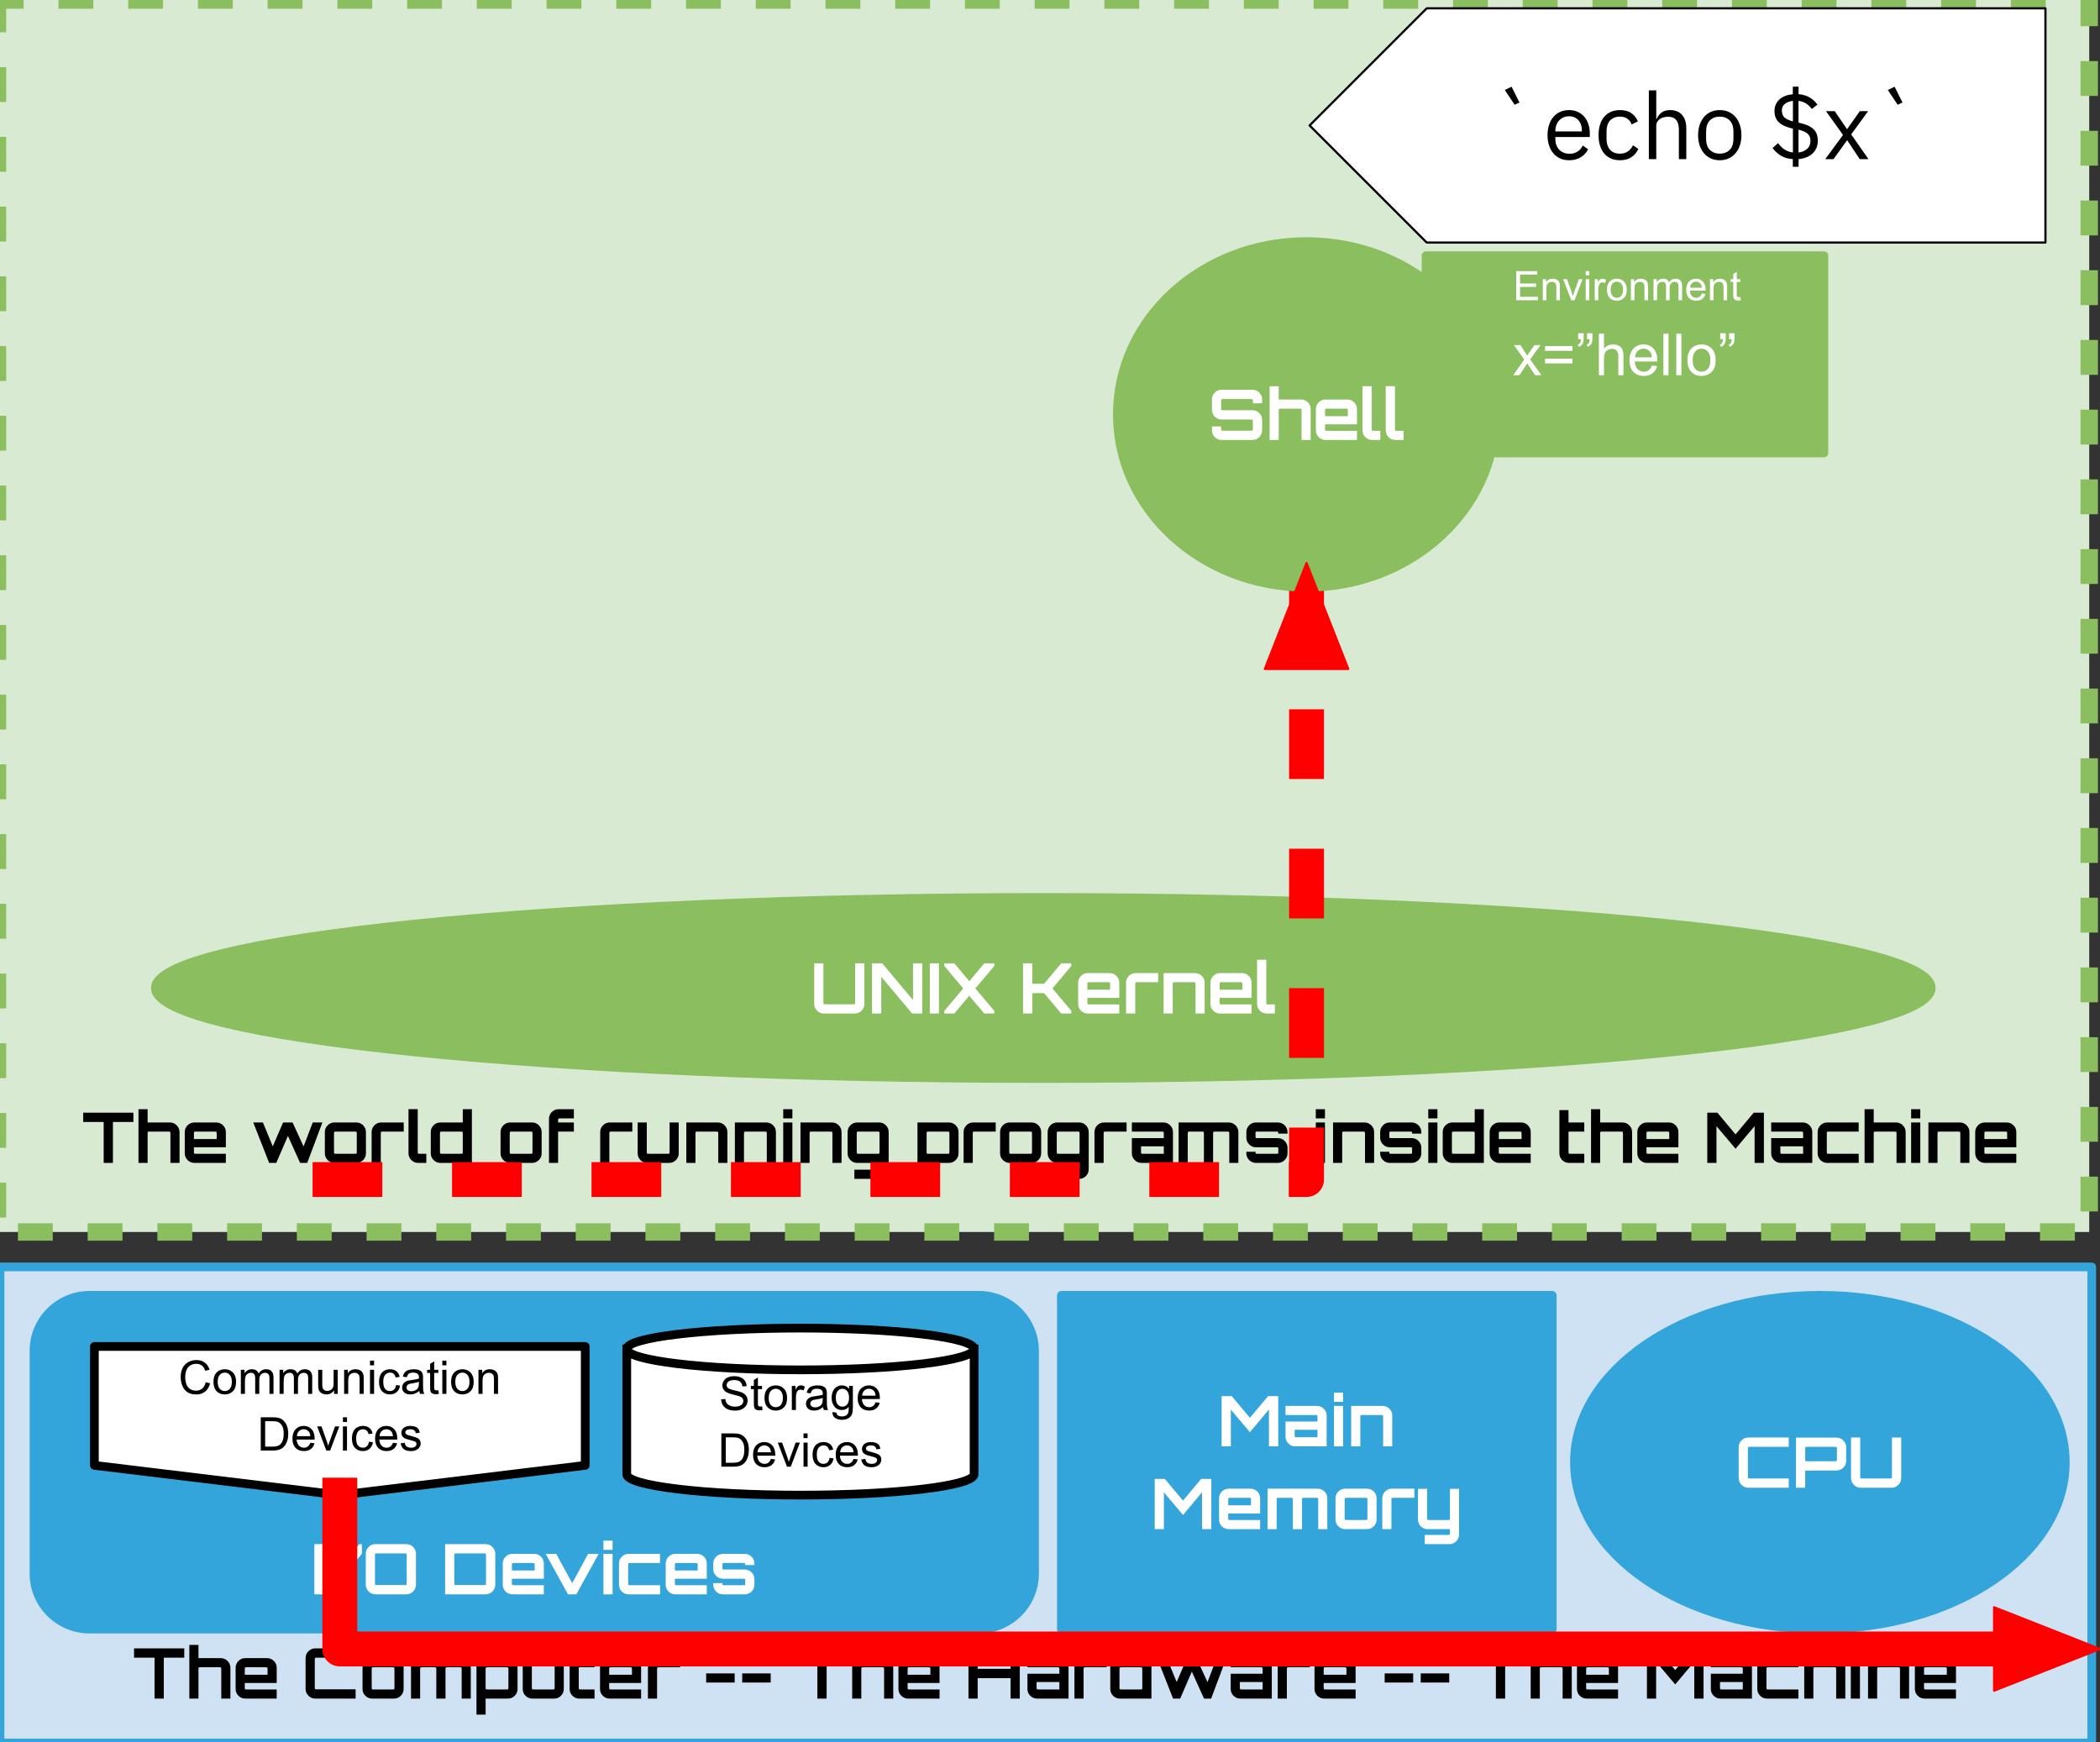 <svg version="1.1" viewBox="0.0 0.0 963.756 799.596" fill="none" stroke="none" stroke-linecap="square" stroke-miterlimit="10" xmlns:xlink="http://www.w3.org/1999/xlink" xmlns="http://www.w3.org/2000/svg"><rect x="0.0" y="0.0" width="963.756" height="799.596" fill="#333333" stroke="none"/><clipPath id="p.0"><path d="m0 0l963.756 0l0 799.596l-963.756 0l0 -799.596z" clip-rule="nonzero"/></clipPath><g clip-path="url(#p.0)"><path fill="#000000" fill-opacity="0.0" d="m0 0l963.756 0l0 799.596l-963.756 0z" fill-rule="evenodd"/><path fill="#cfe2f3" d="m0 581.48l959.968 0l0 218.52l-959.968 0z" fill-rule="evenodd"/><path stroke="#34a5da" stroke-width="4.0" stroke-linejoin="round" stroke-linecap="butt" d="m0 581.48l959.968 0l0 218.52l-959.968 0z" fill-rule="evenodd"/><path fill="#000000" fill-opacity="0.0" d="m44.312 740.887l871.559 0l0 56.819l-871.559 0z" fill-rule="evenodd"/><path fill="#000000" d="m70.922 779.607l0 -18.781l-9.406 0l0 -4.266l23.047 0l0 4.266l-9.391 0l0 18.781l-4.25 0zm15.976 0l0 -24.641l4.188 0l0 6.078l10.234 0q1.797 0 3.109 1.297q1.312 1.297 1.312 3.125l0 14.141l-4.188 0l0 -13.25q0 -0.891 -0.125 -1.0q-0.109 -0.125 -1.0 -0.125l-8.219 0q-0.906 0 -1.016 0.125q-0.109 0.109 -0.109 1.0l0 13.25l-4.188 0zm25.657 0q-1.828 0 -3.125 -1.297q-1.297 -1.297 -1.297 -3.125l0 -9.719q0 -1.828 1.297 -3.125q1.297 -1.297 3.125 -1.297l10.016 0q1.828 0 3.125 1.297q1.297 1.297 1.297 3.125l0 6.969l-14.656 0l0 1.859q0 0.891 0.109 1.016q0.109 0.109 1.0 0.109l13.547 0l0 4.188l-14.438 0zm-0.219 -10.938l10.453 0l0 -2.312q0 -0.891 -0.109 -1.0q-0.109 -0.125 -1.0 -0.125l-8.234 0q-0.891 0 -1.0 0.125q-0.109 0.109 -0.109 1.0l0 2.312zm32.342 10.938q-1.812 0 -3.125 -1.312q-1.312 -1.312 -1.312 -3.141l0 -14.141q0 -1.828 1.312 -3.141q1.312 -1.312 3.125 -1.312l18.531 0l0 4.266l-17.625 0q-0.906 0 -1.016 0.109q-0.109 0.109 -0.109 1.016l0 12.281q0 0.891 0.109 1.016q0.109 0.109 1.016 0.109l17.625 0l0 4.25l-18.531 0zm26.117 0q-1.828 0 -3.125 -1.297q-1.297 -1.297 -1.297 -3.125l0 -9.719q0 -1.828 1.297 -3.125q1.297 -1.297 3.125 -1.297l10.016 0q1.828 0 3.125 1.297q1.297 1.297 1.297 3.125l0 9.719q0 1.828 -1.297 3.125q-1.297 1.297 -3.125 1.297l-10.016 0zm0.891 -4.188l8.234 0q0.891 0 1.0 -0.109q0.109 -0.125 0.109 -1.016l0 -7.938q0 -0.891 -0.109 -1.0q-0.109 -0.125 -1.0 -0.125l-8.234 0q-0.891 0 -1.0 0.125q-0.109 0.109 -0.109 1.0l0 7.938q0 0.891 0.109 1.016q0.109 0.109 1.0 0.109zm16.941 4.188l0 -18.562l23.0 0q1.828 0 3.125 1.297q1.297 1.297 1.297 3.125l0 14.141l-4.172 0l0 -13.25q0 -0.891 -0.125 -1.0q-0.125 -0.125 -0.984 -0.125l-5.188 0q-0.891 0 -1.016 0.125q-0.109 0.109 -0.109 1.0l0 13.25l-4.219 0l0 -13.25q0 -0.891 -0.109 -1.0q-0.109 -0.125 -1.016 -0.125l-5.172 0q-0.906 0 -1.016 0.125q-0.109 0.109 -0.109 1.0l0 13.25l-4.188 0zm30.048 7.359l0 -25.922l14.422 0q1.828 0 3.125 1.297q1.297 1.297 1.297 3.125l0 9.719q0 1.828 -1.297 3.125q-1.297 1.297 -3.125 1.297l-10.234 0l0 7.359l-4.188 0zm5.312 -11.547l8.219 0q0.891 0 1.0 -0.109q0.125 -0.125 0.125 -1.016l0 -7.938q0 -0.891 -0.125 -1.0q-0.109 -0.125 -1.0 -0.125l-8.219 0q-0.906 0 -1.016 0.125q-0.109 0.109 -0.109 1.0l0 7.938q0 0.891 0.109 1.016q0.109 0.109 1.016 0.109zm20.311 4.188q-1.828 0 -3.125 -1.297q-1.281 -1.297 -1.281 -3.125l0 -14.141l4.188 0l0 13.25q0 0.891 0.109 1.016q0.109 0.109 1.016 0.109l8.219 0q0.891 0 1.0 -0.109q0.125 -0.125 0.125 -1.016l0 -13.25l4.188 0l0 14.141q0 1.828 -1.297 3.125q-1.297 1.297 -3.125 1.297l-10.016 0zm21.536 0q-1.828 0 -3.125 -1.297q-1.281 -1.297 -1.281 -3.125l0 -19.828l4.188 0l0 5.688l7.234 0l0 4.188l-7.234 0l0 9.062q0 0.891 0.109 1.016q0.109 0.109 1.016 0.109l6.109 0l0 4.188l-7.016 0zm13.954 0q-1.828 0 -3.125 -1.297q-1.297 -1.297 -1.297 -3.125l0 -9.719q0 -1.828 1.297 -3.125q1.297 -1.297 3.125 -1.297l10.016 0q1.828 0 3.125 1.297q1.297 1.297 1.297 3.125l0 6.969l-14.656 0l0 1.859q0 0.891 0.109 1.016q0.109 0.109 1.0 0.109l13.547 0l0 4.188l-14.438 0zm-0.219 -10.938l10.453 0l0 -2.312q0 -0.891 -0.109 -1.0q-0.109 -0.125 -1.0 -0.125l-8.234 0q-0.891 0 -1.0 0.125q-0.109 0.109 -0.109 1.0l0 2.312zm17.78 10.938l0 -14.141q0 -1.828 1.297 -3.125q1.297 -1.297 3.125 -1.297l10.312 0l0 4.188l-9.422 0q-0.891 0 -1.0 0.125q-0.109 0.109 -0.109 1.0l0 13.25l-4.203 0zm26.73 -7.359l0 -4.188l13.078 0l0 4.188l-13.078 0zm16.544 0l0 -4.188l13.078 0l0 4.188l-13.078 0zm34.492 7.359l0 -18.781l-9.406 0l0 -4.266l23.047 0l0 4.266l-9.391 0l0 18.781l-4.25 0zm15.976 0l0 -24.641l4.188 0l0 6.078l10.234 0q1.797 0 3.109 1.297q1.312 1.297 1.312 3.125l0 14.141l-4.188 0l0 -13.25q0 -0.891 -0.125 -1.0q-0.109 -0.125 -1.0 -0.125l-8.219 0q-0.906 0 -1.016 0.125q-0.109 0.109 -0.109 1.0l0 13.25l-4.188 0zm25.657 0q-1.828 0 -3.125 -1.297q-1.297 -1.297 -1.297 -3.125l0 -9.719q0 -1.828 1.297 -3.125q1.297 -1.297 3.125 -1.297l10.016 0q1.828 0 3.125 1.297q1.297 1.297 1.297 3.125l0 6.969l-14.656 0l0 1.859q0 0.891 0.109 1.016q0.109 0.109 1.0 0.109l13.547 0l0 4.188l-14.438 0zm-0.219 -10.938l10.453 0l0 -2.312q0 -0.891 -0.109 -1.0q-0.109 -0.125 -1.0 -0.125l-8.234 0q-0.891 0 -1.0 0.125q-0.109 0.109 -0.109 1.0l0 2.312zm27.936 10.938l0 -23.047l4.219 0l0 9.391l15.109 0l0 -9.391l4.219 0l0 23.047l-4.219 0l0 -9.375l-15.109 0l0 9.375l-4.219 0zm31.482 0q-1.828 0 -3.125 -1.297q-1.297 -1.297 -1.297 -3.125l0 -6.969l14.656 0l0 -1.859q0 -0.891 -0.109 -1.0q-0.109 -0.125 -1.0 -0.125l-13.547 0l0 -4.188l14.438 0q1.828 0 3.125 1.297q1.297 1.297 1.297 3.125l0 14.141l-14.438 0zm0.891 -4.188l9.344 0l0 -3.422l-10.453 0l0 2.297q0 0.891 0.109 1.016q0.109 0.109 1.0 0.109zm16.256 4.188l0 -14.141q0 -1.828 1.297 -3.125q1.297 -1.297 3.125 -1.297l10.312 0l0 4.188l-9.422 0q-0.891 0 -1.0 0.125q-0.109 0.109 -0.109 1.0l0 13.25l-4.203 0zm20.876 0q-1.828 0 -3.125 -1.297q-1.297 -1.297 -1.297 -3.125l0 -9.719q0 -1.828 1.297 -3.125q1.297 -1.297 3.125 -1.297l10.266 0l0 -6.078l4.188 0l0 24.641l-14.453 0zm0.922 -4.188l8.219 0q0.906 0 1.016 -0.109q0.109 -0.125 0.109 -1.016l0 -7.938q0 -0.891 -0.109 -1.0q-0.109 -0.125 -1.016 -0.125l-8.219 0q-0.891 0 -1.016 0.125q-0.109 0.109 -0.109 1.0l0 7.938q0 0.891 0.109 1.016q0.125 0.109 1.016 0.109zm23.464 4.188l-7.297 -18.562l4.438 0l4.516 10.953l4.734 -10.953l4.359 0l5.047 11.016l4.203 -11.016l4.438 0l-6.969 18.562l-3.266 0l-5.594 -12.391l-5.344 12.391l-3.266 0zm30.872 0q-1.828 0 -3.125 -1.297q-1.297 -1.297 -1.297 -3.125l0 -6.969l14.656 0l0 -1.859q0 -0.891 -0.109 -1.0q-0.109 -0.125 -1.0 -0.125l-13.547 0l0 -4.188l14.438 0q1.828 0 3.125 1.297q1.297 1.297 1.297 3.125l0 14.141l-14.438 0zm0.891 -4.188l9.344 0l0 -3.422l-10.453 0l0 2.297q0 0.891 0.109 1.016q0.109 0.109 1.0 0.109zm16.256 4.188l0 -14.141q0 -1.828 1.297 -3.125q1.297 -1.297 3.125 -1.297l10.312 0l0 4.188l-9.422 0q-0.891 0 -1.0 0.125q-0.109 0.109 -0.109 1.0l0 13.25l-4.203 0zm21.319 0q-1.828 0 -3.125 -1.297q-1.297 -1.297 -1.297 -3.125l0 -9.719q0 -1.828 1.297 -3.125q1.297 -1.297 3.125 -1.297l10.016 0q1.828 0 3.125 1.297q1.297 1.297 1.297 3.125l0 6.969l-14.656 0l0 1.859q0 0.891 0.109 1.016q0.109 0.109 1.0 0.109l13.547 0l0 4.188l-14.438 0zm-0.219 -10.938l10.453 0l0 -2.312q0 -0.891 -0.109 -1.0q-0.109 -0.125 -1.0 -0.125l-8.234 0q-0.891 0 -1.0 0.125q-0.109 0.109 -0.109 1.0l0 2.312zm27.999 3.578l0 -4.188l13.078 0l0 4.188l-13.078 0zm16.544 0l0 -4.188l13.078 0l0 4.188l-13.078 0zm34.492 7.359l0 -18.781l-9.406 0l0 -4.266l23.047 0l0 4.266l-9.391 0l0 18.781l-4.25 0zm15.976 0l0 -24.641l4.188 0l0 6.078l10.234 0q1.797 0 3.109 1.297q1.312 1.297 1.312 3.125l0 14.141l-4.188 0l0 -13.25q0 -0.891 -0.125 -1.0q-0.109 -0.125 -1.0 -0.125l-8.219 0q-0.906 0 -1.016 0.125q-0.109 0.109 -0.109 1.0l0 13.25l-4.188 0zm25.657 0q-1.828 0 -3.125 -1.297q-1.297 -1.297 -1.297 -3.125l0 -9.719q0 -1.828 1.297 -3.125q1.297 -1.297 3.125 -1.297l10.016 0q1.828 0 3.125 1.297q1.297 1.297 1.297 3.125l0 6.969l-14.656 0l0 1.859q0 0.891 0.109 1.016q0.109 0.109 1.0 0.109l13.547 0l0 4.188l-14.438 0zm-0.219 -10.938l10.453 0l0 -2.312q0 -0.891 -0.109 -1.0q-0.109 -0.125 -1.0 -0.125l-8.234 0q-0.891 0 -1.0 0.125q-0.109 0.109 -0.109 1.0l0 2.312zm27.905 10.938l0 -23.047l4.641 0l8.344 9.953l8.328 -9.953l4.672 0l0 23.047l-4.266 0l0 -16.891l-8.734 10.391l-8.766 -10.359l0 16.859l-4.219 0zm33.753 0q-1.828 0 -3.125 -1.297q-1.297 -1.297 -1.297 -3.125l0 -6.969l14.656 0l0 -1.859q0 -0.891 -0.109 -1.0q-0.109 -0.125 -1.0 -0.125l-13.547 0l0 -4.188l14.438 0q1.828 0 3.125 1.297q1.297 1.297 1.297 3.125l0 14.141l-14.438 0zm0.891 -4.188l9.344 0l0 -3.422l-10.453 0l0 2.297q0 0.891 0.109 1.016q0.109 0.109 1.0 0.109zm20.422 4.188q-1.828 0 -3.125 -1.297q-1.297 -1.297 -1.297 -3.125l0 -9.719q0 -1.828 1.297 -3.125q1.297 -1.297 3.125 -1.297l14.406 0l0 4.188l-13.516 0q-0.891 0 -1.0 0.125q-0.109 0.109 -0.109 1.0l0 7.938q0 0.891 0.109 1.016q0.109 0.109 1.0 0.109l13.547 0l0 4.188l-14.438 0zm17.128 0l0 -24.641l4.188 0l0 6.078l10.234 0q1.797 0 3.109 1.297q1.312 1.297 1.312 3.125l0 14.141l-4.188 0l0 -13.25q0 -0.891 -0.125 -1.0q-0.109 -0.125 -1.0 -0.125l-8.219 0q-0.906 0 -1.016 0.125q-0.109 0.109 -0.109 1.0l0 13.25l-4.188 0zm21.362 0l0 -18.562l4.203 0l0 18.562l-4.203 0zm0 -20.422l0 -4.219l4.203 0l0 4.219l-4.203 0zm7.918 20.422l0 -18.562l14.422 0q1.828 0 3.125 1.297q1.297 1.297 1.297 3.125l0 14.141l-4.188 0l0 -13.25q0 -0.891 -0.125 -1.0q-0.109 -0.125 -1.0 -0.125l-8.219 0q-0.906 0 -1.016 0.125q-0.109 0.109 -0.109 1.0l0 13.25l-4.188 0zm25.913 0q-1.828 0 -3.125 -1.297q-1.297 -1.297 -1.297 -3.125l0 -9.719q0 -1.828 1.297 -3.125q1.297 -1.297 3.125 -1.297l10.016 0q1.828 0 3.125 1.297q1.297 1.297 1.297 3.125l0 6.969l-14.656 0l0 1.859q0 0.891 0.109 1.016q0.109 0.109 1.0 0.109l13.547 0l0 4.188l-14.438 0zm-0.219 -10.938l10.453 0l0 -2.312q0 -0.891 -0.109 -1.0q-0.109 -0.125 -1.0 -0.125l-8.234 0q-0.891 0 -1.0 0.125q-0.109 0.109 -0.109 1.0l0 2.312z" fill-rule="nonzero"/><path fill="#34a5da" d="m487.11 594.515l225.26 0l0 153.197l-225.26 0z" fill-rule="evenodd"/><path stroke="#34a5da" stroke-width="4.0" stroke-linejoin="round" stroke-linecap="butt" d="m487.11 594.515l225.26 0l0 153.197l-225.26 0z" fill-rule="evenodd"/><path fill="#ffffff" d="m560.641 663.833l0 -23.047l4.641 0l8.344 9.953l8.328 -9.953l4.672 0l0 23.047l-4.266 0l0 -16.891l-8.734 10.391l-8.766 -10.359l0 16.859l-4.219 0zm33.753 0q-1.828 0 -3.125 -1.297q-1.297 -1.297 -1.297 -3.125l0 -6.969l14.656 0l0 -1.859q0 -0.891 -0.109 -1.0q-0.109 -0.125 -1.0 -0.125l-13.547 0l0 -4.188l14.438 0q1.828 0 3.125 1.297q1.297 1.297 1.297 3.125l0 14.141l-14.438 0zm0.891 -4.188l9.344 0l0 -3.422l-10.453 0l0 2.297q0 0.891 0.109 1.016q0.109 0.109 1.0 0.109zm16.896 4.188l0 -18.562l4.203 0l0 18.562l-4.203 0zm0 -20.422l0 -4.219l4.203 0l0 4.219l-4.203 0zm7.918 20.422l0 -18.562l14.422 0q1.828 0 3.125 1.297q1.297 1.297 1.297 3.125l0 14.141l-4.188 0l0 -13.25q0 -0.891 -0.125 -1.0q-0.109 -0.125 -1.0 -0.125l-8.219 0q-0.906 0 -1.016 0.125q-0.109 0.109 -0.109 1.0l0 13.25l-4.188 0z" fill-rule="nonzero"/><path fill="#ffffff" d="m529.937 701.833l0 -23.047l4.641 0l8.344 9.953l8.328 -9.953l4.672 0l0 23.047l-4.266 0l0 -16.891l-8.734 10.391l-8.766 -10.359l0 16.859l-4.219 0zm33.946 0q-1.828 0 -3.125 -1.297q-1.297 -1.297 -1.297 -3.125l0 -9.719q0 -1.828 1.297 -3.125q1.297 -1.297 3.125 -1.297l10.016 0q1.828 0 3.125 1.297q1.297 1.297 1.297 3.125l0 6.969l-14.656 0l0 1.859q0 0.891 0.109 1.016q0.109 0.109 1.0 0.109l13.547 0l0 4.188l-14.438 0zm-0.219 -10.938l10.453 0l0 -2.312q0 -0.891 -0.109 -1.0q-0.109 -0.125 -1.0 -0.125l-8.234 0q-0.891 0 -1.0 0.125q-0.109 0.109 -0.109 1.0l0 2.312zm18.05 10.938l0 -18.562l23.0 0q1.828 0 3.125 1.297q1.297 1.297 1.297 3.125l0 14.141l-4.172 0l0 -13.25q0 -0.891 -0.125 -1.0q-0.125 -0.125 -0.984 -0.125l-5.188 0q-0.891 0 -1.016 0.125q-0.109 0.109 -0.109 1.0l0 13.25l-4.219 0l0 -13.25q0 -0.891 -0.109 -1.0q-0.109 -0.125 -1.016 -0.125l-5.172 0q-0.906 0 -1.016 0.125q-0.109 0.109 -0.109 1.0l0 13.25l-4.188 0zm35.609 0q-1.828 0 -3.125 -1.297q-1.297 -1.297 -1.297 -3.125l0 -9.719q0 -1.828 1.297 -3.125q1.297 -1.297 3.125 -1.297l10.016 0q1.828 0 3.125 1.297q1.297 1.297 1.297 3.125l0 9.719q0 1.828 -1.297 3.125q-1.297 1.297 -3.125 1.297l-10.016 0zm0.891 -4.188l8.234 0q0.891 0 1.0 -0.109q0.109 -0.125 0.109 -1.016l0 -7.938q0 -0.891 -0.109 -1.0q-0.109 -0.125 -1.0 -0.125l-8.234 0q-0.891 0 -1.0 0.125q-0.109 0.109 -0.109 1.0l0 7.938q0 0.891 0.109 1.016q0.109 0.109 1.0 0.109zm16.159 4.188l0 -14.141q0 -1.828 1.297 -3.125q1.297 -1.297 3.125 -1.297l10.312 0l0 4.188l-9.422 0q-0.891 0 -1.0 0.125q-0.109 0.109 -0.109 1.0l0 13.25l-4.203 0zm19.501 6.875l0 -4.219l10.453 0q0.875 0 0.984 -0.109q0.109 -0.109 0.109 -1.016l0 -1.531l-10.234 0q-1.828 0 -3.125 -1.297q-1.297 -1.297 -1.297 -3.125l0 -14.078l4.188 0l0 13.188q0 0.891 0.109 1.016q0.125 0.109 1.016 0.109l8.25 0q0.875 0 0.984 -0.109q0.109 -0.125 0.109 -1.016l0 -13.188l4.188 0l0 20.969q0 1.812 -1.281 3.109q-1.281 1.297 -3.094 1.297l-11.359 0z" fill-rule="nonzero"/><path fill="#34a5da" d="m15.596 620.048l0 0c0 -14.102 11.432 -25.533 25.533 -25.533l408.114 0c6.772 0 13.266 2.69 18.055 7.479c4.788 4.788 7.479 11.283 7.479 18.055l0 102.13c0 14.102 -11.432 25.533 -25.533 25.533l-408.114 0c-14.102 0 -25.533 -11.432 -25.533 -25.533z" fill-rule="evenodd"/><path stroke="#34a5da" stroke-width="4.0" stroke-linejoin="round" stroke-linecap="butt" d="m15.596 620.048l0 0c0 -14.102 11.432 -25.533 25.533 -25.533l408.114 0c6.772 0 13.266 2.69 18.055 7.479c4.788 4.788 7.479 11.283 7.479 18.055l0 102.13c0 14.102 -11.432 25.533 -25.533 25.533l-408.114 0c-14.102 0 -25.533 -11.432 -25.533 -25.533z" fill-rule="evenodd"/><path fill="#ffffff" d="m43.319 617.993l225.263 0l0 54.569l-112.632 13.642l-112.631 -13.642z" fill-rule="evenodd"/><path stroke="#000000" stroke-width="4.0" stroke-linejoin="round" stroke-linecap="butt" d="m43.319 617.993l225.263 0l0 54.569l-112.632 13.642l-112.631 -13.642z" fill-rule="evenodd"/><path fill="#000000" d="m94.396 634.399l2.031 0.516q-0.641 2.484 -2.297 3.797q-1.641 1.312 -4.031 1.312q-2.469 0 -4.016 -1.0q-1.547 -1.016 -2.359 -2.922q-0.797 -1.906 -0.797 -4.094q0 -2.391 0.906 -4.156q0.922 -1.781 2.594 -2.703q1.688 -0.922 3.703 -0.922q2.297 0 3.859 1.172q1.562 1.172 2.172 3.281l-1.984 0.469q-0.531 -1.672 -1.547 -2.422q-1.0 -0.766 -2.531 -0.766q-1.766 0 -2.953 0.844q-1.172 0.844 -1.656 2.266q-0.484 1.422 -0.484 2.922q0 1.953 0.562 3.406q0.578 1.453 1.766 2.172q1.203 0.719 2.609 0.719q1.688 0 2.859 -0.969q1.188 -0.984 1.594 -2.922zm3.574 -0.172q0 -3.078 1.719 -4.547q1.422 -1.234 3.469 -1.234q2.281 0 3.719 1.5q1.453 1.484 1.453 4.125q0 2.141 -0.641 3.359q-0.625 1.219 -1.859 1.906q-1.219 0.672 -2.672 0.672q-2.312 0 -3.75 -1.484q-1.438 -1.5 -1.438 -4.297zm1.938 0q0 2.125 0.922 3.188q0.922 1.047 2.328 1.047q1.406 0 2.328 -1.062q0.922 -1.062 0.922 -3.234q0 -2.047 -0.938 -3.109q-0.922 -1.062 -2.312 -1.062q-1.406 0 -2.328 1.062q-0.922 1.047 -0.922 3.172zm10.627 5.531l0 -11.062l1.672 0l0 1.547q0.531 -0.812 1.391 -1.297q0.859 -0.5 1.969 -0.5q1.234 0 2.016 0.516q0.781 0.5 1.109 1.422q1.312 -1.938 3.406 -1.938q1.656 0 2.531 0.922q0.891 0.906 0.891 2.797l0 7.594l-1.859 0l0 -6.969q0 -1.125 -0.188 -1.609q-0.188 -0.5 -0.672 -0.797q-0.469 -0.312 -1.109 -0.312q-1.172 0 -1.938 0.781q-0.766 0.766 -0.766 2.484l0 6.422l-1.875 0l0 -7.188q0 -1.25 -0.469 -1.875q-0.453 -0.625 -1.5 -0.625q-0.781 0 -1.453 0.422q-0.672 0.406 -0.984 1.219q-0.297 0.797 -0.297 2.312l0 5.734l-1.875 0zm17.767 0l0 -11.062l1.672 0l0 1.547q0.531 -0.812 1.391 -1.297q0.859 -0.5 1.969 -0.5q1.234 0 2.016 0.516q0.781 0.5 1.109 1.422q1.312 -1.938 3.406 -1.938q1.656 0 2.531 0.922q0.891 0.906 0.891 2.797l0 7.594l-1.859 0l0 -6.969q0 -1.125 -0.188 -1.609q-0.188 -0.5 -0.672 -0.797q-0.469 -0.312 -1.109 -0.312q-1.172 0 -1.938 0.781q-0.766 0.766 -0.766 2.484l0 6.422l-1.875 0l0 -7.188q0 -1.25 -0.469 -1.875q-0.453 -0.625 -1.5 -0.625q-0.781 0 -1.453 0.422q-0.672 0.406 -0.984 1.219q-0.297 0.797 -0.297 2.312l0 5.734l-1.875 0zm25.016 0l0 -1.625q-1.297 1.875 -3.516 1.875q-0.969 0 -1.828 -0.375q-0.844 -0.375 -1.266 -0.938q-0.406 -0.578 -0.562 -1.391q-0.125 -0.562 -0.125 -1.75l0 -6.859l1.875 0l0 6.141q0 1.469 0.125 1.969q0.172 0.75 0.734 1.172q0.578 0.422 1.422 0.422q0.844 0 1.578 -0.438q0.75 -0.438 1.047 -1.172q0.312 -0.75 0.312 -2.172l0 -5.922l1.875 0l0 11.062l-1.672 0zm4.612 0l0 -11.062l1.688 0l0 1.578q1.219 -1.828 3.516 -1.828q1.0 0 1.844 0.359q0.844 0.359 1.25 0.953q0.422 0.578 0.594 1.375q0.094 0.516 0.094 1.828l0 6.797l-1.875 0l0 -6.734q0 -1.141 -0.219 -1.703q-0.219 -0.578 -0.781 -0.906q-0.547 -0.344 -1.297 -0.344q-1.203 0 -2.078 0.766q-0.859 0.75 -0.859 2.875l0 6.047l-1.875 0zm11.877 -13.109l0 -2.156l1.875 0l0 2.156l-1.875 0zm0 13.109l0 -11.062l1.875 0l0 11.062l-1.875 0zm11.942 -4.047l1.844 0.234q-0.297 1.906 -1.547 2.984q-1.25 1.078 -3.062 1.078q-2.266 0 -3.656 -1.484q-1.375 -1.484 -1.375 -4.25q0 -1.797 0.594 -3.141q0.594 -1.344 1.812 -2.016q1.219 -0.672 2.641 -0.672q1.797 0 2.938 0.922q1.156 0.906 1.484 2.578l-1.828 0.281q-0.266 -1.109 -0.922 -1.672q-0.656 -0.562 -1.594 -0.562q-1.422 0 -2.312 1.016q-0.875 1.016 -0.875 3.203q0 2.234 0.844 3.25q0.859 1.0 2.234 1.0q1.109 0 1.844 -0.672q0.734 -0.672 0.938 -2.078zm10.664 2.688q-1.047 0.875 -2.016 1.25q-0.953 0.359 -2.062 0.359q-1.812 0 -2.797 -0.891q-0.984 -0.891 -0.984 -2.281q0 -0.812 0.375 -1.484q0.375 -0.672 0.969 -1.078q0.594 -0.406 1.344 -0.609q0.562 -0.141 1.672 -0.281q2.266 -0.266 3.344 -0.641q0.016 -0.391 0.016 -0.5q0 -1.141 -0.531 -1.609q-0.719 -0.641 -2.141 -0.641q-1.328 0 -1.953 0.469q-0.625 0.469 -0.938 1.641l-1.828 -0.25q0.25 -1.172 0.812 -1.891q0.578 -0.734 1.656 -1.125q1.094 -0.391 2.516 -0.391q1.422 0 2.297 0.344q0.891 0.328 1.312 0.828q0.422 0.5 0.578 1.281q0.094 0.469 0.094 1.719l0 2.5q0 2.625 0.125 3.312q0.125 0.688 0.469 1.328l-1.953 0q-0.297 -0.578 -0.375 -1.359zm-0.156 -4.188q-1.016 0.406 -3.062 0.703q-1.156 0.172 -1.641 0.375q-0.469 0.203 -0.734 0.609q-0.266 0.406 -0.266 0.891q0 0.75 0.562 1.25q0.578 0.5 1.672 0.5q1.078 0 1.922 -0.469q0.844 -0.484 1.25 -1.297q0.297 -0.641 0.297 -1.875l0 -0.688zm8.893 3.875l0.266 1.656q-0.781 0.156 -1.406 0.156q-1.031 0 -1.594 -0.312q-0.562 -0.328 -0.797 -0.844q-0.219 -0.531 -0.219 -2.219l0 -6.375l-1.375 0l0 -1.453l1.375 0l0 -2.734l1.859 -1.125l0 3.859l1.891 0l0 1.453l-1.891 0l0 6.469q0 0.812 0.094 1.047q0.109 0.219 0.328 0.359q0.234 0.125 0.641 0.125q0.312 0 0.828 -0.062zm1.848 -11.438l0 -2.156l1.875 0l0 2.156l-1.875 0zm0 13.109l0 -11.062l1.875 0l0 11.062l-1.875 0zm4.02 -5.531q0 -3.078 1.719 -4.547q1.422 -1.234 3.469 -1.234q2.281 0 3.719 1.5q1.453 1.484 1.453 4.125q0 2.141 -0.641 3.359q-0.625 1.219 -1.859 1.906q-1.219 0.672 -2.672 0.672q-2.312 0 -3.75 -1.484q-1.438 -1.5 -1.438 -4.297zm1.938 0q0 2.125 0.922 3.188q0.922 1.047 2.328 1.047q1.406 0 2.328 -1.062q0.922 -1.062 0.922 -3.234q0 -2.047 -0.938 -3.109q-0.922 -1.062 -2.312 -1.062q-1.406 0 -2.328 1.062q-0.922 1.047 -0.922 3.172zm10.627 5.531l0 -11.062l1.688 0l0 1.578q1.219 -1.828 3.516 -1.828q1.0 0 1.844 0.359q0.844 0.359 1.25 0.953q0.422 0.578 0.594 1.375q0.094 0.516 0.094 1.828l0 6.797l-1.875 0l0 -6.734q0 -1.141 -0.219 -1.703q-0.219 -0.578 -0.781 -0.906q-0.547 -0.344 -1.297 -0.344q-1.203 0 -2.078 0.766q-0.859 0.75 -0.859 2.875l0 6.047l-1.875 0z" fill-rule="nonzero"/><path fill="#000000" d="m119.663 665.758l0 -15.266l5.266 0q1.781 0 2.719 0.219q1.312 0.297 2.234 1.094q1.203 1.016 1.797 2.609q0.609 1.578 0.609 3.625q0 1.734 -0.406 3.078q-0.406 1.344 -1.047 2.234q-0.625 0.875 -1.391 1.391q-0.75 0.5 -1.812 0.766q-1.062 0.25 -2.453 0.25l-5.516 0zm2.031 -1.797l3.25 0q1.516 0 2.375 -0.281q0.859 -0.281 1.375 -0.797q0.703 -0.719 1.109 -1.922q0.406 -1.219 0.406 -2.953q0 -2.391 -0.797 -3.672q-0.781 -1.297 -1.906 -1.734q-0.812 -0.312 -2.609 -0.312l-3.203 0l0 11.672zm20.715 -1.766l1.922 0.234q-0.453 1.703 -1.688 2.641q-1.234 0.938 -3.172 0.938q-2.422 0 -3.844 -1.484q-1.422 -1.5 -1.422 -4.203q0 -2.797 1.438 -4.328q1.438 -1.547 3.734 -1.547q2.219 0 3.609 1.516q1.406 1.5 1.406 4.25q0 0.156 0 0.5l-8.25 0q0.109 1.812 1.031 2.781q0.922 0.969 2.312 0.969q1.031 0 1.75 -0.531q0.734 -0.547 1.172 -1.734zm-6.156 -3.031l6.172 0q-0.125 -1.391 -0.703 -2.094q-0.906 -1.078 -2.328 -1.078q-1.297 0 -2.172 0.859q-0.875 0.859 -0.969 2.312zm13.518 6.594l-4.219 -11.062l1.984 0l2.375 6.625q0.391 1.078 0.703 2.234q0.25 -0.875 0.703 -2.109l2.453 -6.75l1.938 0l-4.188 11.062l-1.75 0zm7.602 -13.109l0 -2.156l1.875 0l0 2.156l-1.875 0zm0 13.109l0 -11.062l1.875 0l0 11.062l-1.875 0zm11.942 -4.047l1.844 0.234q-0.297 1.906 -1.547 2.984q-1.25 1.078 -3.062 1.078q-2.266 0 -3.656 -1.484q-1.375 -1.484 -1.375 -4.25q0 -1.797 0.594 -3.141q0.594 -1.344 1.812 -2.016q1.219 -0.672 2.641 -0.672q1.797 0 2.938 0.922q1.156 0.906 1.484 2.578l-1.828 0.281q-0.266 -1.109 -0.922 -1.672q-0.656 -0.562 -1.594 -0.562q-1.422 0 -2.312 1.016q-0.875 1.016 -0.875 3.203q0 2.234 0.844 3.25q0.859 1.0 2.234 1.0q1.109 0 1.844 -0.672q0.734 -0.672 0.938 -2.078zm11.023 0.484l1.922 0.234q-0.453 1.703 -1.688 2.641q-1.234 0.938 -3.172 0.938q-2.422 0 -3.844 -1.484q-1.422 -1.5 -1.422 -4.203q0 -2.797 1.438 -4.328q1.438 -1.547 3.734 -1.547q2.219 0 3.609 1.516q1.406 1.5 1.406 4.25q0 0.156 0 0.5l-8.25 0q0.109 1.812 1.031 2.781q0.922 0.969 2.312 0.969q1.031 0 1.75 -0.531q0.734 -0.547 1.172 -1.734zm-6.156 -3.031l6.172 0q-0.125 -1.391 -0.703 -2.094q-0.906 -1.078 -2.328 -1.078q-1.297 0 -2.172 0.859q-0.875 0.859 -0.969 2.312zm9.69 3.297l1.859 -0.297q0.156 1.109 0.859 1.703q0.719 0.594 2.0 0.594q1.297 0 1.922 -0.516q0.625 -0.531 0.625 -1.234q0 -0.641 -0.562 -1.0q-0.375 -0.25 -1.906 -0.641q-2.062 -0.516 -2.859 -0.891q-0.797 -0.391 -1.219 -1.062q-0.406 -0.672 -0.406 -1.484q0 -0.734 0.328 -1.359q0.344 -0.641 0.938 -1.062q0.438 -0.312 1.188 -0.531q0.75 -0.234 1.625 -0.234q1.297 0 2.281 0.375q0.984 0.375 1.453 1.016q0.469 0.641 0.641 1.719l-1.828 0.25q-0.125 -0.859 -0.734 -1.328q-0.594 -0.484 -1.688 -0.484q-1.281 0 -1.844 0.422q-0.547 0.422 -0.547 1.0q0 0.359 0.234 0.656q0.219 0.297 0.719 0.5q0.281 0.109 1.656 0.484q1.984 0.531 2.766 0.875q0.797 0.328 1.234 0.984q0.453 0.641 0.453 1.594q0 0.938 -0.547 1.766q-0.547 0.828 -1.578 1.281q-1.031 0.453 -2.328 0.453q-2.156 0 -3.297 -0.891q-1.125 -0.906 -1.438 -2.656z" fill-rule="nonzero"/><path fill="#ffffff" d="m287.641 619.146l0 0c0 5.292 35.683 9.583 79.701 9.583c44.018 0 79.701 -4.29 79.701 -9.583l0 57.496c0 5.292 -35.683 9.583 -79.701 9.583c-44.018 0 -79.701 -4.29 -79.701 -9.583z" fill-rule="evenodd"/><path fill="#ffffff" d="m287.641 619.146l0 0c0 -5.292 35.683 -9.583 79.701 -9.583c44.018 0 79.701 4.29 79.701 9.583l0 0c0 5.292 -35.683 9.583 -79.701 9.583c-44.018 0 -79.701 -4.29 -79.701 -9.583z" fill-rule="evenodd"/><path fill="#000000" fill-opacity="0.0" d="m447.043 619.146l0 0c0 5.292 -35.683 9.583 -79.701 9.583c-44.018 0 -79.701 -4.29 -79.701 -9.583l0 0c0 -5.292 35.683 -9.583 79.701 -9.583c44.018 0 79.701 4.29 79.701 9.583l0 57.496c0 5.292 -35.683 9.583 -79.701 9.583c-44.018 0 -79.701 -4.29 -79.701 -9.583l0 -57.496" fill-rule="evenodd"/><path stroke="#000000" stroke-width="4.0" stroke-linejoin="round" stroke-linecap="butt" d="m447.043 619.146l0 0c0 5.292 -35.683 9.583 -79.701 9.583c-44.018 0 -79.701 -4.29 -79.701 -9.583l0 0c0 -5.292 35.683 -9.583 79.701 -9.583c44.018 0 79.701 4.29 79.701 9.583l0 57.496c0 5.292 -35.683 9.583 -79.701 9.583c-44.018 0 -79.701 -4.29 -79.701 -9.583l0 -57.496" fill-rule="evenodd"/><path fill="#000000" d="m330.945 642.259l1.906 -0.172q0.141 1.156 0.625 1.891q0.5 0.734 1.547 1.188q1.047 0.453 2.344 0.453q1.156 0 2.031 -0.344q0.891 -0.344 1.312 -0.938q0.438 -0.609 0.438 -1.312q0 -0.719 -0.422 -1.25q-0.406 -0.547 -1.359 -0.906q-0.609 -0.25 -2.719 -0.75q-2.109 -0.5 -2.953 -0.953q-1.094 -0.578 -1.625 -1.422q-0.531 -0.844 -0.531 -1.891q0 -1.156 0.656 -2.156q0.656 -1.016 1.906 -1.531q1.266 -0.531 2.812 -0.531q1.688 0 2.984 0.547q1.297 0.547 1.984 1.609q0.703 1.062 0.766 2.406l-1.938 0.156q-0.156 -1.453 -1.062 -2.188q-0.891 -0.75 -2.656 -0.75q-1.828 0 -2.672 0.672q-0.844 0.672 -0.844 1.625q0 0.812 0.594 1.344q0.594 0.531 3.047 1.094q2.469 0.562 3.391 0.969q1.328 0.625 1.953 1.562q0.641 0.938 0.641 2.172q0 1.219 -0.703 2.297q-0.688 1.078 -2.0 1.688q-1.297 0.594 -2.938 0.594q-2.078 0 -3.484 -0.609q-1.391 -0.609 -2.188 -1.812q-0.797 -1.219 -0.844 -2.75zm18.773 3.234l0.266 1.656q-0.781 0.156 -1.406 0.156q-1.031 0 -1.594 -0.312q-0.562 -0.328 -0.797 -0.844q-0.219 -0.531 -0.219 -2.219l0 -6.375l-1.375 0l0 -1.453l1.375 0l0 -2.734l1.859 -1.125l0 3.859l1.891 0l0 1.453l-1.891 0l0 6.469q0 0.812 0.094 1.047q0.109 0.219 0.328 0.359q0.234 0.125 0.641 0.125q0.312 0 0.828 -0.062zm1.129 -3.859q0 -3.078 1.719 -4.547q1.422 -1.234 3.469 -1.234q2.281 0 3.719 1.5q1.453 1.484 1.453 4.125q0 2.141 -0.641 3.359q-0.625 1.219 -1.859 1.906q-1.219 0.672 -2.672 0.672q-2.312 0 -3.75 -1.484q-1.438 -1.5 -1.438 -4.297zm1.938 0q0 2.125 0.922 3.188q0.922 1.047 2.328 1.047q1.406 0 2.328 -1.062q0.922 -1.062 0.922 -3.234q0 -2.047 -0.938 -3.109q-0.922 -1.062 -2.312 -1.062q-1.406 0 -2.328 1.062q-0.922 1.047 -0.922 3.172zm10.612 5.531l0 -11.062l1.688 0l0 1.672q0.641 -1.172 1.188 -1.547q0.547 -0.375 1.203 -0.375q0.953 0 1.922 0.609l-0.641 1.734q-0.688 -0.406 -1.375 -0.406q-0.609 0 -1.109 0.375q-0.484 0.359 -0.688 1.016q-0.312 1.0 -0.312 2.188l0 5.797l-1.875 0zm14.337 -1.359q-1.047 0.875 -2.016 1.25q-0.953 0.359 -2.062 0.359q-1.812 0 -2.797 -0.891q-0.984 -0.891 -0.984 -2.281q0 -0.812 0.375 -1.484q0.375 -0.672 0.969 -1.078q0.594 -0.406 1.344 -0.609q0.562 -0.141 1.672 -0.281q2.266 -0.266 3.344 -0.641q0.016 -0.391 0.016 -0.5q0 -1.141 -0.531 -1.609q-0.719 -0.641 -2.141 -0.641q-1.328 0 -1.953 0.469q-0.625 0.469 -0.938 1.641l-1.828 -0.25q0.25 -1.172 0.812 -1.891q0.578 -0.734 1.656 -1.125q1.094 -0.391 2.516 -0.391q1.422 0 2.297 0.344q0.891 0.328 1.312 0.828q0.422 0.5 0.578 1.281q0.094 0.469 0.094 1.719l0 2.5q0 2.625 0.125 3.312q0.125 0.688 0.469 1.328l-1.953 0q-0.297 -0.578 -0.375 -1.359zm-0.156 -4.188q-1.016 0.406 -3.062 0.703q-1.156 0.172 -1.641 0.375q-0.469 0.203 -0.734 0.609q-0.266 0.406 -0.266 0.891q0 0.75 0.562 1.25q0.578 0.5 1.672 0.5q1.078 0 1.922 -0.469q0.844 -0.484 1.25 -1.297q0.297 -0.641 0.297 -1.875l0 -0.688zm4.455 6.469l1.828 0.266q0.109 0.844 0.625 1.234q0.703 0.516 1.906 0.516q1.312 0 2.016 -0.531q0.703 -0.516 0.953 -1.453q0.156 -0.562 0.141 -2.406q-1.234 1.453 -3.062 1.453q-2.281 0 -3.531 -1.641q-1.25 -1.656 -1.25 -3.953q0 -1.578 0.562 -2.922q0.578 -1.344 1.672 -2.062q1.094 -0.734 2.562 -0.734q1.953 0 3.219 1.578l0 -1.328l1.734 0l0 9.562q0 2.578 -0.531 3.656q-0.516 1.078 -1.656 1.703q-1.141 0.625 -2.812 0.625q-1.984 0 -3.203 -0.891q-1.219 -0.891 -1.172 -2.672zm1.547 -6.656q0 2.188 0.859 3.188q0.875 1.0 2.172 1.0q1.297 0 2.172 -1.0q0.875 -1.0 0.875 -3.125q0 -2.031 -0.906 -3.062q-0.891 -1.031 -2.172 -1.031q-1.25 0 -2.125 1.016q-0.875 1.016 -0.875 3.016zm18.237 2.172l1.922 0.234q-0.453 1.703 -1.688 2.641q-1.234 0.938 -3.172 0.938q-2.422 0 -3.844 -1.484q-1.422 -1.5 -1.422 -4.203q0 -2.797 1.438 -4.328q1.438 -1.547 3.734 -1.547q2.219 0 3.609 1.516q1.406 1.5 1.406 4.25q0 0.156 0 0.5l-8.25 0q0.109 1.812 1.031 2.781q0.922 0.969 2.312 0.969q1.031 0 1.75 -0.531q0.734 -0.547 1.172 -1.734zm-6.156 -3.031l6.172 0q-0.125 -1.391 -0.703 -2.094q-0.906 -1.078 -2.328 -1.078q-1.297 0 -2.172 0.859q-0.875 0.859 -0.969 2.312z" fill-rule="nonzero"/><path fill="#000000" d="m331.054 673.165l0 -15.266l5.266 0q1.781 0 2.719 0.219q1.312 0.297 2.234 1.094q1.203 1.016 1.797 2.609q0.609 1.578 0.609 3.625q0 1.734 -0.406 3.078q-0.406 1.344 -1.047 2.234q-0.625 0.875 -1.391 1.391q-0.75 0.5 -1.812 0.766q-1.062 0.25 -2.453 0.25l-5.516 0zm2.031 -1.797l3.25 0q1.516 0 2.375 -0.281q0.859 -0.281 1.375 -0.797q0.703 -0.719 1.109 -1.922q0.406 -1.219 0.406 -2.953q0 -2.391 -0.797 -3.672q-0.781 -1.297 -1.906 -1.734q-0.812 -0.312 -2.609 -0.312l-3.203 0l0 11.672zm20.715 -1.766l1.922 0.234q-0.453 1.703 -1.688 2.641q-1.234 0.938 -3.172 0.938q-2.422 0 -3.844 -1.484q-1.422 -1.5 -1.422 -4.203q0 -2.797 1.438 -4.328q1.438 -1.547 3.734 -1.547q2.219 0 3.609 1.516q1.406 1.5 1.406 4.25q0 0.156 0 0.5l-8.25 0q0.109 1.812 1.031 2.781q0.922 0.969 2.312 0.969q1.031 0 1.75 -0.531q0.734 -0.547 1.172 -1.734zm-6.156 -3.031l6.172 0q-0.125 -1.391 -0.703 -2.094q-0.906 -1.078 -2.328 -1.078q-1.297 0 -2.172 0.859q-0.875 0.859 -0.969 2.312zm13.518 6.594l-4.219 -11.062l1.984 0l2.375 6.625q0.391 1.078 0.703 2.234q0.25 -0.875 0.703 -2.109l2.453 -6.75l1.938 0l-4.188 11.062l-1.75 0zm7.602 -13.109l0 -2.156l1.875 0l0 2.156l-1.875 0zm0 13.109l0 -11.062l1.875 0l0 11.062l-1.875 0zm11.942 -4.047l1.844 0.234q-0.297 1.906 -1.547 2.984q-1.25 1.078 -3.062 1.078q-2.266 0 -3.656 -1.484q-1.375 -1.484 -1.375 -4.25q0 -1.797 0.594 -3.141q0.594 -1.344 1.812 -2.016q1.219 -0.672 2.641 -0.672q1.797 0 2.938 0.922q1.156 0.906 1.484 2.578l-1.828 0.281q-0.266 -1.109 -0.922 -1.672q-0.656 -0.562 -1.594 -0.562q-1.422 0 -2.312 1.016q-0.875 1.016 -0.875 3.203q0 2.234 0.844 3.25q0.859 1.0 2.234 1.0q1.109 0 1.844 -0.672q0.734 -0.672 0.938 -2.078zm11.023 0.484l1.922 0.234q-0.453 1.703 -1.688 2.641q-1.234 0.938 -3.172 0.938q-2.422 0 -3.844 -1.484q-1.422 -1.5 -1.422 -4.203q0 -2.797 1.438 -4.328q1.438 -1.547 3.734 -1.547q2.219 0 3.609 1.516q1.406 1.5 1.406 4.25q0 0.156 0 0.5l-8.25 0q0.109 1.812 1.031 2.781q0.922 0.969 2.312 0.969q1.031 0 1.75 -0.531q0.734 -0.547 1.172 -1.734zm-6.156 -3.031l6.172 0q-0.125 -1.391 -0.703 -2.094q-0.906 -1.078 -2.328 -1.078q-1.297 0 -2.172 0.859q-0.875 0.859 -0.969 2.312zm9.69 3.297l1.859 -0.297q0.156 1.109 0.859 1.703q0.719 0.594 2.0 0.594q1.297 0 1.922 -0.516q0.625 -0.531 0.625 -1.234q0 -0.641 -0.562 -1.0q-0.375 -0.25 -1.906 -0.641q-2.062 -0.516 -2.859 -0.891q-0.797 -0.391 -1.219 -1.062q-0.406 -0.672 -0.406 -1.484q0 -0.734 0.328 -1.359q0.344 -0.641 0.938 -1.062q0.438 -0.312 1.188 -0.531q0.75 -0.234 1.625 -0.234q1.297 0 2.281 0.375q0.984 0.375 1.453 1.016q0.469 0.641 0.641 1.719l-1.828 0.25q-0.125 -0.859 -0.734 -1.328q-0.594 -0.484 -1.688 -0.484q-1.281 0 -1.844 0.422q-0.547 0.422 -0.547 1.0q0 0.359 0.234 0.656q0.219 0.297 0.719 0.5q0.281 0.109 1.656 0.484q1.984 0.531 2.766 0.875q0.797 0.328 1.234 0.984q0.453 0.641 0.453 1.594q0 0.938 -0.547 1.766q-0.547 0.828 -1.578 1.281q-1.031 0.453 -2.328 0.453q-2.156 0 -3.297 -0.891q-1.125 -0.906 -1.438 -2.656z" fill-rule="nonzero"/><path fill="#000000" fill-opacity="0.0" d="m44.46 693.032l401.449 0l0 56.819l-401.449 0z" fill-rule="evenodd"/><path fill="#ffffff" d="m144.265 731.752l0 -23.047l4.203 0l0 23.047l-4.203 0zm5.379 0l0 -4.484l15.141 -18.484l1.281 -0.078l0 4.422l-15.141 18.531l-1.281 0.094zm22.656 0q-1.812 0 -3.125 -1.312q-1.312 -1.312 -1.312 -3.141l0 -14.141q0 -1.828 1.312 -3.141q1.312 -1.312 3.125 -1.312l14.141 0q1.828 0 3.141 1.312q1.312 1.312 1.312 3.141l0 14.141q0 1.828 -1.312 3.141q-1.312 1.312 -3.141 1.312l-14.141 0zm0.906 -4.25l12.312 0q0.859 0 0.984 -0.109q0.141 -0.125 0.141 -1.016l0 -12.281q0 -0.906 -0.141 -1.016q-0.125 -0.109 -0.984 -0.109l-12.312 0q-0.906 0 -1.016 0.109q-0.109 0.109 -0.109 1.016l0 12.281q0 0.891 0.109 1.016q0.109 0.109 1.016 0.109zm31.069 4.25l0 -23.047l18.562 0q1.844 0 3.156 1.312q1.312 1.312 1.312 3.141l0 14.141q0 1.828 -1.312 3.141q-1.312 1.312 -3.156 1.312l-18.562 0zm5.344 -4.25l12.312 0q0.875 0 1.0 -0.109q0.125 -0.125 0.125 -1.016l0 -12.281q0 -0.906 -0.125 -1.016q-0.125 -0.109 -1.0 -0.109l-12.312 0q-0.906 0 -1.016 0.109q-0.109 0.109 -0.109 1.016l0 12.281q0 0.891 0.109 1.016q0.109 0.109 1.016 0.109zm25.532 4.25q-1.828 0 -3.125 -1.297q-1.297 -1.297 -1.297 -3.125l0 -9.719q0 -1.828 1.297 -3.125q1.297 -1.297 3.125 -1.297l10.016 0q1.828 0 3.125 1.297q1.297 1.297 1.297 3.125l0 6.969l-14.656 0l0 1.859q0 0.891 0.109 1.016q0.109 0.109 1.0 0.109l13.547 0l0 4.188l-14.438 0zm-0.219 -10.938l10.453 0l0 -2.312q0 -0.891 -0.109 -1.0q-0.109 -0.125 -1.0 -0.125l-8.234 0q-0.891 0 -1.0 0.125q-0.109 0.109 -0.109 1.0l0 2.312zm25.719 10.938l-10.203 -18.562l4.828 0l7.328 13.469l7.297 -13.469l4.828 0l-10.234 18.562l-3.844 0zm16.285 0l0 -18.562l4.203 0l0 18.562l-4.203 0zm0 -20.422l0 -4.219l4.203 0l0 4.219l-4.203 0zm11.559 20.422q-1.828 0 -3.125 -1.297q-1.297 -1.297 -1.297 -3.125l0 -9.719q0 -1.828 1.297 -3.125q1.297 -1.297 3.125 -1.297l14.406 0l0 4.188l-13.516 0q-0.891 0 -1.0 0.125q-0.109 0.109 -0.109 1.0l0 7.938q0 0.891 0.109 1.016q0.109 0.109 1.0 0.109l13.547 0l0 4.188l-14.438 0zm21.44 0q-1.828 0 -3.125 -1.297q-1.297 -1.297 -1.297 -3.125l0 -9.719q0 -1.828 1.297 -3.125q1.297 -1.297 3.125 -1.297l10.016 0q1.828 0 3.125 1.297q1.297 1.297 1.297 3.125l0 6.969l-14.656 0l0 1.859q0 0.891 0.109 1.016q0.109 0.109 1.0 0.109l13.547 0l0 4.188l-14.438 0zm-0.219 -10.938l10.453 0l0 -2.312q0 -0.891 -0.109 -1.0q-0.109 -0.125 -1.0 -0.125l-8.234 0q-0.891 0 -1.0 0.125q-0.109 0.109 -0.109 1.0l0 2.312zm22.045 10.938q-1.828 0 -3.125 -1.297q-1.297 -1.297 -1.297 -3.125l0 -0.703l4.203 0l0 0.203q0 0.5 0.109 0.625q0.109 0.109 0.625 0.109l8.984 0q0.516 0 0.625 -0.109q0.109 -0.125 0.109 -0.625l0 -1.516q0 -0.5 -0.109 -0.609q-0.109 -0.125 -0.625 -0.125l-9.5 0q-1.828 0 -3.125 -1.312q-1.297 -1.312 -1.297 -3.094l0 -2.562q0 -1.828 1.297 -3.125q1.297 -1.297 3.125 -1.297l10.016 0q1.828 0 3.141 1.297q1.312 1.297 1.312 3.125l0 0.703l-4.234 0l0 -0.188q0 -0.516 -0.109 -0.625q-0.109 -0.125 -0.625 -0.125l-8.984 0q-0.516 0 -0.625 0.125q-0.109 0.109 -0.109 0.625l0 1.5q0 0.516 0.109 0.625q0.109 0.109 0.625 0.109l9.5 0q1.828 0 3.141 1.312q1.312 1.312 1.312 3.109l0 2.547q0 1.828 -1.312 3.125q-1.312 1.297 -3.141 1.297l-10.016 0z" fill-rule="nonzero"/><path fill="#34a5da" d="m722.567 671.113l0 0c0 -42.304 50.426 -76.598 112.63 -76.598l0 0c62.204 0 112.63 34.294 112.63 76.598l0 0c0 42.304 -50.426 76.598 -112.63 76.598l0 0c-62.204 0 -112.63 -34.294 -112.63 -76.598z" fill-rule="evenodd"/><path stroke="#34a5da" stroke-width="4.0" stroke-linejoin="round" stroke-linecap="butt" d="m722.567 671.113l0 0c0 -42.304 50.426 -76.598 112.63 -76.598l0 0c62.204 0 112.63 34.294 112.63 76.598l0 0c0 42.304 -50.426 76.598 -112.63 76.598l0 0c-62.204 0 -112.63 -34.294 -112.63 -76.598z" fill-rule="evenodd"/><path fill="#ffffff" d="m802.375 682.833q-1.812 0 -3.125 -1.312q-1.312 -1.312 -1.312 -3.141l0 -14.141q0 -1.828 1.312 -3.141q1.312 -1.312 3.125 -1.312l18.531 0l0 4.266l-17.625 0q-0.906 0 -1.016 0.109q-0.109 0.109 -0.109 1.016l0 12.281q0 0.891 0.109 1.016q0.109 0.109 1.016 0.109l17.625 0l0 4.25l-18.531 0zm21.867 0l0 -23.016l18.562 0q1.844 0 3.156 1.328q1.312 1.328 1.312 3.125l0 6.203q0 1.828 -1.312 3.141q-1.312 1.312 -3.156 1.312l-14.344 0.031l0 7.875l-4.219 0zm5.344 -12.156l12.312 0q0.859 0 0.984 -0.094q0.141 -0.109 0.141 -1.0l0 -4.406q0 -0.906 -0.141 -1.016q-0.125 -0.109 -0.984 -0.109l-12.312 0q-0.906 0 -1.016 0.109q-0.109 0.109 -0.109 1.016l0 4.406q0 0.891 0.109 1.0q0.109 0.094 1.016 0.094zm24.343 12.156q-1.812 0 -3.125 -1.312q-1.312 -1.312 -1.312 -3.141l0 -18.594l4.219 0l0 17.672q0 0.891 0.109 1.016q0.109 0.109 1.016 0.109l12.312 0q0.859 0 0.984 -0.109q0.141 -0.125 0.141 -1.016l0 -17.672l4.25 0l0 18.594q0 1.828 -1.312 3.141q-1.312 1.312 -3.141 1.312l-14.141 0z" fill-rule="nonzero"/><path fill="#d9ead3" d="m-1.164 5.685039E-4l959.968 0l0 565.449l-959.968 0z" fill-rule="evenodd"/><path stroke="#8abe5e" stroke-width="8.0" stroke-linejoin="round" stroke-linecap="butt" stroke-dasharray="8.0,24.0" d="m-1.164 5.685039E-4l959.968 0l0 565.449l-959.968 0z" fill-rule="evenodd"/><path fill="#000000" fill-opacity="0.0" d="m4.554 495.023l955.433 0l0 56.819l-955.433 0z" fill-rule="evenodd"/><path fill="#000000" d="m47.58 533.743l0 -18.781l-9.406 0l0 -4.266l23.047 0l0 4.266l-9.391 0l0 18.781l-4.25 0zm15.976 0l0 -24.641l4.188 0l0 6.078l10.234 0q1.797 0 3.109 1.297q1.312 1.297 1.312 3.125l0 14.141l-4.188 0l0 -13.25q0 -0.891 -0.125 -1.0q-0.109 -0.125 -1.0 -0.125l-8.219 0q-0.906 0 -1.016 0.125q-0.109 0.109 -0.109 1.0l0 13.25l-4.188 0zm25.657 0q-1.828 0 -3.125 -1.297q-1.297 -1.297 -1.297 -3.125l0 -9.719q0 -1.828 1.297 -3.125q1.297 -1.297 3.125 -1.297l10.016 0q1.828 0 3.125 1.297q1.297 1.297 1.297 3.125l0 6.969l-14.656 0l0 1.859q0 0.891 0.109 1.016q0.109 0.109 1.0 0.109l13.547 0l0 4.188l-14.438 0zm-0.219 -10.938l10.453 0l0 -2.312q0 -0.891 -0.109 -1.0q-0.109 -0.125 -1.0 -0.125l-8.234 0q-0.891 0 -1.0 0.125q-0.109 0.109 -0.109 1.0l0 2.312zm34.53 10.938l-7.297 -18.562l4.438 0l4.516 10.953l4.734 -10.953l4.359 0l5.047 11.016l4.203 -11.016l4.438 0l-6.969 18.562l-3.266 0l-5.594 -12.391l-5.344 12.391l-3.266 0zm29.977 0q-1.828 0 -3.125 -1.297q-1.297 -1.297 -1.297 -3.125l0 -9.719q0 -1.828 1.297 -3.125q1.297 -1.297 3.125 -1.297l10.016 0q1.828 0 3.125 1.297q1.297 1.297 1.297 3.125l0 9.719q0 1.828 -1.297 3.125q-1.297 1.297 -3.125 1.297l-10.016 0zm0.891 -4.188l8.234 0q0.891 0 1.0 -0.109q0.109 -0.125 0.109 -1.016l0 -7.938q0 -0.891 -0.109 -1.0q-0.109 -0.125 -1.0 -0.125l-8.234 0q-0.891 0 -1.0 0.125q-0.109 0.109 -0.109 1.0l0 7.938q0 0.891 0.109 1.016q0.109 0.109 1.0 0.109zm16.159 4.188l0 -14.141q0 -1.828 1.297 -3.125q1.297 -1.297 3.125 -1.297l10.312 0l0 4.188l-9.422 0q-0.891 0 -1.0 0.125q-0.109 0.109 -0.109 1.0l0 13.25l-4.203 0zm21.35 0q-1.828 0 -3.125 -1.297q-1.297 -1.297 -1.297 -3.125l0 -20.25l4.234 0l0 19.359q0 0.891 0.109 1.016q0.109 0.109 0.969 0.109l2.859 0l0 4.188l-3.75 0zm10.214 0q-1.828 0 -3.125 -1.297q-1.297 -1.297 -1.297 -3.125l0 -9.719q0 -1.828 1.297 -3.125q1.297 -1.297 3.125 -1.297l10.266 0l0 -6.078l4.188 0l0 24.641l-14.453 0zm0.922 -4.188l8.219 0q0.906 0 1.016 -0.109q0.109 -0.125 0.109 -1.016l0 -7.938q0 -0.891 -0.109 -1.0q-0.109 -0.125 -1.016 -0.125l-8.219 0q-0.891 0 -1.016 0.125q-0.109 0.109 -0.109 1.0l0 7.938q0 0.891 0.109 1.016q0.125 0.109 1.016 0.109zm31.105 4.188q-1.828 0 -3.125 -1.297q-1.297 -1.297 -1.297 -3.125l0 -9.719q0 -1.828 1.297 -3.125q1.297 -1.297 3.125 -1.297l10.016 0q1.828 0 3.125 1.297q1.297 1.297 1.297 3.125l0 9.719q0 1.828 -1.297 3.125q-1.297 1.297 -3.125 1.297l-10.016 0zm0.891 -4.188l8.234 0q0.891 0 1.0 -0.109q0.109 -0.125 0.109 -1.016l0 -7.938q0 -0.891 -0.109 -1.0q-0.109 -0.125 -1.0 -0.125l-8.234 0q-0.891 0 -1.0 0.125q-0.109 0.109 -0.109 1.0l0 7.938q0 0.891 0.109 1.016q0.109 0.109 1.0 0.109zm16.91 4.188l0 -20.219q0 -1.828 1.281 -3.125q1.297 -1.297 3.125 -1.297l7.016 0l0 4.219l-6.109 0q-0.906 0 -1.016 0.125q-0.109 0.109 -0.109 0.969l0 0.766l7.234 0l0 4.188l-7.234 0l0 14.375l-4.188 0zm23.505 0l0 -14.141q0 -1.828 1.297 -3.125q1.297 -1.297 3.125 -1.297l10.312 0l0 4.188l-9.422 0q-0.891 0 -1.0 0.125q-0.109 0.109 -0.109 1.0l0 13.25l-4.203 0zm21.605 0q-1.828 0 -3.125 -1.297q-1.281 -1.297 -1.281 -3.125l0 -14.141l4.188 0l0 13.25q0 0.891 0.109 1.016q0.109 0.109 1.016 0.109l8.219 0q0.891 0 1.0 -0.109q0.125 -0.125 0.125 -1.016l0 -13.25l4.188 0l0 14.141q0 1.828 -1.297 3.125q-1.297 1.297 -3.125 1.297l-10.016 0zm17.929 0l0 -18.562l14.422 0q1.828 0 3.125 1.297q1.297 1.297 1.297 3.125l0 14.141l-4.188 0l0 -13.25q0 -0.891 -0.125 -1.0q-0.109 -0.125 -1.0 -0.125l-8.219 0q-0.906 0 -1.016 0.125q-0.109 0.109 -0.109 1.0l0 13.25l-4.188 0zm22.272 0l0 -18.562l14.422 0q1.828 0 3.125 1.297q1.297 1.297 1.297 3.125l0 14.141l-4.188 0l0 -13.25q0 -0.891 -0.125 -1.0q-0.109 -0.125 -1.0 -0.125l-8.219 0q-0.906 0 -1.016 0.125q-0.109 0.109 -0.109 1.0l0 13.25l-4.188 0zm22.194 0l0 -18.562l4.203 0l0 18.562l-4.203 0zm0 -20.422l0 -4.219l4.203 0l0 4.219l-4.203 0zm7.918 20.422l0 -18.562l14.422 0q1.828 0 3.125 1.297q1.297 1.297 1.297 3.125l0 14.141l-4.188 0l0 -13.25q0 -0.891 -0.125 -1.0q-0.109 -0.125 -1.0 -0.125l-8.219 0q-0.906 0 -1.016 0.125q-0.109 0.109 -0.109 1.0l0 13.25l-4.188 0zm24.736 7.328l0 -4.219l10.453 0q0.875 0 0.984 -0.125q0.109 -0.109 0.109 -1.0l0 -1.984l-10.234 0q-1.828 0 -3.125 -1.297q-1.297 -1.297 -1.297 -3.125l0 -9.719q0 -1.828 1.297 -3.125q1.297 -1.297 3.125 -1.297l10.047 0q1.812 0 3.094 1.297q1.281 1.297 1.281 3.125l0 17.047q0 1.828 -1.281 3.125q-1.281 1.297 -3.094 1.297l-11.359 0zm2.203 -11.516l8.25 0q0.875 0 0.984 -0.109q0.109 -0.125 0.109 -1.016l0 -7.938q0 -0.891 -0.109 -1.0q-0.109 -0.125 -0.984 -0.125l-8.25 0q-0.891 0 -1.016 0.125q-0.109 0.109 -0.109 1.0l0 7.938q0 0.891 0.109 1.016q0.125 0.109 1.016 0.109zm26.757 11.547l0 -25.922l14.422 0q1.828 0 3.125 1.297q1.297 1.297 1.297 3.125l0 9.719q0 1.828 -1.297 3.125q-1.297 1.297 -3.125 1.297l-10.234 0l0 7.359l-4.188 0zm5.312 -11.547l8.219 0q0.891 0 1.0 -0.109q0.125 -0.125 0.125 -1.016l0 -7.938q0 -0.891 -0.125 -1.0q-0.109 -0.125 -1.0 -0.125l-8.219 0q-0.906 0 -1.016 0.125q-0.109 0.109 -0.109 1.0l0 7.938q0 0.891 0.109 1.016q0.109 0.109 1.016 0.109zm15.857 4.188l0 -14.141q0 -1.828 1.297 -3.125q1.297 -1.297 3.125 -1.297l10.312 0l0 4.188l-9.422 0q-0.891 0 -1.0 0.125q-0.109 0.109 -0.109 1.0l0 13.25l-4.203 0zm21.159 0q-1.828 0 -3.125 -1.297q-1.297 -1.297 -1.297 -3.125l0 -9.719q0 -1.828 1.297 -3.125q1.297 -1.297 3.125 -1.297l10.016 0q1.828 0 3.125 1.297q1.297 1.297 1.297 3.125l0 9.719q0 1.828 -1.297 3.125q-1.297 1.297 -3.125 1.297l-10.016 0zm0.891 -4.188l8.234 0q0.891 0 1.0 -0.109q0.109 -0.125 0.109 -1.016l0 -7.938q0 -0.891 -0.109 -1.0q-0.109 -0.125 -1.0 -0.125l-8.234 0q-0.891 0 -1.0 0.125q-0.109 0.109 -0.109 1.0l0 7.938q0 0.891 0.109 1.016q0.109 0.109 1.0 0.109zm19.628 11.516l0 -4.219l10.453 0q0.875 0 0.984 -0.125q0.109 -0.109 0.109 -1.0l0 -1.984l-10.234 0q-1.828 0 -3.125 -1.297q-1.297 -1.297 -1.297 -3.125l0 -9.719q0 -1.828 1.297 -3.125q1.297 -1.297 3.125 -1.297l10.047 0q1.812 0 3.094 1.297q1.281 1.297 1.281 3.125l0 17.047q0 1.828 -1.281 3.125q-1.281 1.297 -3.094 1.297l-11.359 0zm2.203 -11.516l8.25 0q0.875 0 0.984 -0.109q0.109 -0.125 0.109 -1.016l0 -7.938q0 -0.891 -0.109 -1.0q-0.109 -0.125 -0.984 -0.125l-8.25 0q-0.891 0 -1.016 0.125q-0.109 0.109 -0.109 1.0l0 7.938q0 0.891 0.109 1.016q0.125 0.109 1.016 0.109zm16.183 4.188l0 -14.141q0 -1.828 1.297 -3.125q1.297 -1.297 3.125 -1.297l10.312 0l0 4.188l-9.422 0q-0.891 0 -1.0 0.125q-0.109 0.109 -0.109 1.0l0 13.25l-4.203 0zm21.574 0q-1.828 0 -3.125 -1.297q-1.297 -1.297 -1.297 -3.125l0 -6.969l14.656 0l0 -1.859q0 -0.891 -0.109 -1.0q-0.109 -0.125 -1.0 -0.125l-13.547 0l0 -4.188l14.438 0q1.828 0 3.125 1.297q1.297 1.297 1.297 3.125l0 14.141l-14.438 0zm0.891 -4.188l9.344 0l0 -3.422l-10.453 0l0 2.297q0 0.891 0.109 1.016q0.109 0.109 1.0 0.109zm16.142 4.188l0 -18.562l23.0 0q1.828 0 3.125 1.297q1.297 1.297 1.297 3.125l0 14.141l-4.172 0l0 -13.25q0 -0.891 -0.125 -1.0q-0.125 -0.125 -0.984 -0.125l-5.188 0q-0.891 0 -1.016 0.125q-0.109 0.109 -0.109 1.0l0 13.25l-4.219 0l0 -13.25q0 -0.891 -0.109 -1.0q-0.109 -0.125 -1.016 -0.125l-5.172 0q-0.906 0 -1.016 0.125q-0.109 0.109 -0.109 1.0l0 13.25l-4.188 0zm35.515 0q-1.828 0 -3.125 -1.297q-1.297 -1.297 -1.297 -3.125l0 -0.703l4.203 0l0 0.203q0 0.5 0.109 0.625q0.109 0.109 0.625 0.109l8.984 0q0.516 0 0.625 -0.109q0.109 -0.125 0.109 -0.625l0 -1.516q0 -0.5 -0.109 -0.609q-0.109 -0.125 -0.625 -0.125l-9.5 0q-1.828 0 -3.125 -1.312q-1.297 -1.312 -1.297 -3.094l0 -2.562q0 -1.828 1.297 -3.125q1.297 -1.297 3.125 -1.297l10.016 0q1.828 0 3.141 1.297q1.312 1.297 1.312 3.125l0 0.703l-4.234 0l0 -0.188q0 -0.516 -0.109 -0.625q-0.109 -0.125 -0.625 -0.125l-8.984 0q-0.516 0 -0.625 0.125q-0.109 0.109 -0.109 0.625l0 1.5q0 0.516 0.109 0.625q0.109 0.109 0.625 0.109l9.5 0q1.828 0 3.141 1.312q1.312 1.312 1.312 3.109l0 2.547q0 1.828 -1.312 3.125q-1.312 1.297 -3.141 1.297l-10.016 0zm27.447 0l0 -18.562l4.203 0l0 18.562l-4.203 0zm0 -20.422l0 -4.219l4.203 0l0 4.219l-4.203 0zm7.918 20.422l0 -18.562l14.422 0q1.828 0 3.125 1.297q1.297 1.297 1.297 3.125l0 14.141l-4.188 0l0 -13.25q0 -0.891 -0.125 -1.0q-0.109 -0.125 -1.0 -0.125l-8.219 0q-0.906 0 -1.016 0.125q-0.109 0.109 -0.109 1.0l0 13.25l-4.188 0zm26.043 0q-1.828 0 -3.125 -1.297q-1.297 -1.297 -1.297 -3.125l0 -0.703l4.203 0l0 0.203q0 0.5 0.109 0.625q0.109 0.109 0.625 0.109l8.984 0q0.516 0 0.625 -0.109q0.109 -0.125 0.109 -0.625l0 -1.516q0 -0.5 -0.109 -0.609q-0.109 -0.125 -0.625 -0.125l-9.5 0q-1.828 0 -3.125 -1.312q-1.297 -1.312 -1.297 -3.094l0 -2.562q0 -1.828 1.297 -3.125q1.297 -1.297 3.125 -1.297l10.016 0q1.828 0 3.141 1.297q1.312 1.297 1.312 3.125l0 0.703l-4.234 0l0 -0.188q0 -0.516 -0.109 -0.625q-0.109 -0.125 -0.625 -0.125l-8.984 0q-0.516 0 -0.625 0.125q-0.109 0.109 -0.109 0.625l0 1.5q0 0.516 0.109 0.625q0.109 0.109 0.625 0.109l9.5 0q1.828 0 3.141 1.312q1.312 1.312 1.312 3.109l0 2.547q0 1.828 -1.312 3.125q-1.312 1.297 -3.141 1.297l-10.016 0zm17.655 0l0 -18.562l4.203 0l0 18.562l-4.203 0zm0 -20.422l0 -4.219l4.203 0l0 4.219l-4.203 0zm11.052 20.422q-1.828 0 -3.125 -1.297q-1.297 -1.297 -1.297 -3.125l0 -9.719q0 -1.828 1.297 -3.125q1.297 -1.297 3.125 -1.297l10.266 0l0 -6.078l4.188 0l0 24.641l-14.453 0zm0.922 -4.188l8.219 0q0.906 0 1.016 -0.109q0.109 -0.125 0.109 -1.016l0 -7.938q0 -0.891 -0.109 -1.0q-0.109 -0.125 -1.016 -0.125l-8.219 0q-0.891 0 -1.016 0.125q-0.109 0.109 -0.109 1.0l0 7.938q0 0.891 0.109 1.016q0.125 0.109 1.016 0.109zm20.609 4.188q-1.828 0 -3.125 -1.297q-1.297 -1.297 -1.297 -3.125l0 -9.719q0 -1.828 1.297 -3.125q1.297 -1.297 3.125 -1.297l10.016 0q1.828 0 3.125 1.297q1.297 1.297 1.297 3.125l0 6.969l-14.656 0l0 1.859q0 0.891 0.109 1.016q0.109 0.109 1.0 0.109l13.547 0l0 4.188l-14.438 0zm-0.219 -10.938l10.453 0l0 -2.312q0 -0.891 -0.109 -1.0q-0.109 -0.125 -1.0 -0.125l-8.234 0q-0.891 0 -1.0 0.125q-0.109 0.109 -0.109 1.0l0 2.312zm32.217 10.938q-1.828 0 -3.125 -1.297q-1.281 -1.297 -1.281 -3.125l0 -19.828l4.188 0l0 5.688l7.234 0l0 4.188l-7.234 0l0 9.062q0 0.891 0.109 1.016q0.109 0.109 1.016 0.109l6.109 0l0 4.188l-7.016 0zm10.121 0l0 -24.641l4.188 0l0 6.078l10.234 0q1.797 0 3.109 1.297q1.312 1.297 1.312 3.125l0 14.141l-4.188 0l0 -13.25q0 -0.891 -0.125 -1.0q-0.109 -0.125 -1.0 -0.125l-8.219 0q-0.906 0 -1.016 0.125q-0.109 0.109 -0.109 1.0l0 13.25l-4.188 0zm25.656 0q-1.828 0 -3.125 -1.297q-1.297 -1.297 -1.297 -3.125l0 -9.719q0 -1.828 1.297 -3.125q1.297 -1.297 3.125 -1.297l10.016 0q1.828 0 3.125 1.297q1.297 1.297 1.297 3.125l0 6.969l-14.656 0l0 1.859q0 0.891 0.109 1.016q0.109 0.109 1.0 0.109l13.547 0l0 4.188l-14.438 0zm-0.219 -10.938l10.453 0l0 -2.312q0 -0.891 -0.109 -1.0q-0.109 -0.125 -1.0 -0.125l-8.234 0q-0.891 0 -1.0 0.125q-0.109 0.109 -0.109 1.0l0 2.312zm27.905 10.938l0 -23.047l4.641 0l8.344 9.953l8.328 -9.953l4.672 0l0 23.047l-4.266 0l0 -16.891l-8.734 10.391l-8.766 -10.359l0 16.859l-4.219 0zm33.753 0q-1.828 0 -3.125 -1.297q-1.297 -1.297 -1.297 -3.125l0 -6.969l14.656 0l0 -1.859q0 -0.891 -0.109 -1.0q-0.109 -0.125 -1.0 -0.125l-13.547 0l0 -4.188l14.438 0q1.828 0 3.125 1.297q1.297 1.297 1.297 3.125l0 14.141l-14.438 0zm0.891 -4.188l9.344 0l0 -3.422l-10.453 0l0 2.297q0 0.891 0.109 1.016q0.109 0.109 1.0 0.109zm20.422 4.188q-1.828 0 -3.125 -1.297q-1.297 -1.297 -1.297 -3.125l0 -9.719q0 -1.828 1.297 -3.125q1.297 -1.297 3.125 -1.297l14.406 0l0 4.188l-13.516 0q-0.891 0 -1.0 0.125q-0.109 0.109 -0.109 1.0l0 7.938q0 0.891 0.109 1.016q0.109 0.109 1.0 0.109l13.547 0l0 4.188l-14.438 0zm17.128 0l0 -24.641l4.188 0l0 6.078l10.234 0q1.797 0 3.109 1.297q1.312 1.297 1.312 3.125l0 14.141l-4.188 0l0 -13.25q0 -0.891 -0.125 -1.0q-0.109 -0.125 -1.0 -0.125l-8.219 0q-0.906 0 -1.016 0.125q-0.109 0.109 -0.109 1.0l0 13.25l-4.188 0zm21.362 0l0 -18.562l4.203 0l0 18.562l-4.203 0zm0 -20.422l0 -4.219l4.203 0l0 4.219l-4.203 0zm7.918 20.422l0 -18.562l14.422 0q1.828 0 3.125 1.297q1.297 1.297 1.297 3.125l0 14.141l-4.188 0l0 -13.25q0 -0.891 -0.125 -1.0q-0.109 -0.125 -1.0 -0.125l-8.219 0q-0.906 0 -1.016 0.125q-0.109 0.109 -0.109 1.0l0 13.25l-4.188 0zm25.912 0q-1.828 0 -3.125 -1.297q-1.297 -1.297 -1.297 -3.125l0 -9.719q0 -1.828 1.297 -3.125q1.297 -1.297 3.125 -1.297l10.016 0q1.828 0 3.125 1.297q1.297 1.297 1.297 3.125l0 6.969l-14.656 0l0 1.859q0 0.891 0.109 1.016q0.109 0.109 1.0 0.109l13.547 0l0 4.188l-14.438 0zm-0.219 -10.938l10.453 0l0 -2.312q0 -0.891 -0.109 -1.0q-0.109 -0.125 -1.0 -0.125l-8.234 0q-0.891 0 -1.0 0.125q-0.109 0.109 -0.109 1.0l0 2.312z" fill-rule="nonzero"/><path fill="#8abe5e" d="m71.315 453.464l0 0c0 -11.022 42.932 -21.593 119.353 -29.387c76.42 -7.794 180.069 -12.172 288.143 -12.172l0 0c225.054 0 407.496 18.607 407.496 41.559l0 0c0 22.952 -182.442 41.559 -407.496 41.559l0 0c-225.054 0 -407.496 -18.607 -407.496 -41.559z" fill-rule="evenodd"/><path stroke="#8abe5e" stroke-width="4.0" stroke-linejoin="round" stroke-linecap="butt" d="m71.315 453.464l0 0c0 -11.022 42.932 -21.593 119.353 -29.387c76.42 -7.794 180.069 -12.172 288.143 -12.172l0 0c225.054 0 407.496 18.607 407.496 41.559l0 0c0 22.952 -182.442 41.559 -407.496 41.559l0 0c-225.054 0 -407.496 -18.607 -407.496 -41.559z" fill-rule="evenodd"/><path fill="#ffffff" d="m378.103 465.184q-1.812 0 -3.125 -1.312q-1.312 -1.312 -1.312 -3.141l0 -18.594l4.219 0l0 17.672q0 0.891 0.109 1.016q0.109 0.109 1.016 0.109l12.312 0q0.859 0 0.984 -0.109q0.141 -0.125 0.141 -1.016l0 -17.672l4.25 0l0 18.594q0 1.828 -1.312 3.141q-1.312 1.312 -3.141 1.312l-14.141 0zm22.121 0l0 -23.047l4.641 0l14.141 16.844l0 -16.844l4.25 0l0 23.047l-4.641 0l-14.172 -16.859l0 16.859l-4.219 0zm26.483 0l0 -23.047l4.203 0l0 23.047l-4.203 0zm6.66 0l0 -1.188l8.672 -10.328l-8.672 -10.344l0 -1.188l4.578 0l6.906 8.203l6.859 -8.203l4.609 0l0 1.188l-8.703 10.344l8.703 10.297l0 1.219l-4.609 0l-6.891 -8.156l-6.875 8.156l-4.578 0zm36.135 0l0 -23.047l4.25 0l0 9.391l5.406 0l7.875 -9.391l4.609 0l0 1.219l-8.641 10.312l8.672 10.297l0 1.219l-4.641 0l-7.875 -9.375l-5.406 0l0 9.375l-4.25 0zm29.723 0q-1.828 0 -3.125 -1.297q-1.297 -1.297 -1.297 -3.125l0 -9.719q0 -1.828 1.297 -3.125q1.297 -1.297 3.125 -1.297l10.016 0q1.828 0 3.125 1.297q1.297 1.297 1.297 3.125l0 6.969l-14.656 0l0 1.859q0 0.891 0.109 1.016q0.109 0.109 1.0 0.109l13.547 0l0 4.188l-14.438 0zm-0.219 -10.938l10.453 0l0 -2.312q0 -0.891 -0.109 -1.0q-0.109 -0.125 -1.0 -0.125l-8.234 0q-0.891 0 -1.0 0.125q-0.109 0.109 -0.109 1.0l0 2.312zm17.78 10.938l0 -14.141q0 -1.828 1.297 -3.125q1.297 -1.297 3.125 -1.297l10.312 0l0 4.188l-9.422 0q-0.891 0 -1.0 0.125q-0.109 0.109 -0.109 1.0l0 13.25l-4.203 0zm17.23 0l0 -18.562l14.422 0q1.828 0 3.125 1.297q1.297 1.297 1.297 3.125l0 14.141l-4.188 0l0 -13.25q0 -0.891 -0.125 -1.0q-0.109 -0.125 -1.0 -0.125l-8.219 0q-0.906 0 -1.016 0.125q-0.109 0.109 -0.109 1.0l0 13.25l-4.188 0zm25.913 0q-1.828 0 -3.125 -1.297q-1.297 -1.297 -1.297 -3.125l0 -9.719q0 -1.828 1.297 -3.125q1.297 -1.297 3.125 -1.297l10.016 0q1.828 0 3.125 1.297q1.297 1.297 1.297 3.125l0 6.969l-14.656 0l0 1.859q0 0.891 0.109 1.016q0.109 0.109 1.0 0.109l13.547 0l0 4.188l-14.438 0zm-0.219 -10.938l10.453 0l0 -2.312q0 -0.891 -0.109 -1.0q-0.109 -0.125 -1.0 -0.125l-8.234 0q-0.891 0 -1.0 0.125q-0.109 0.109 -0.109 1.0l0 2.312zm21.626 10.938q-1.828 0 -3.125 -1.297q-1.297 -1.297 -1.297 -3.125l0 -20.25l4.234 0l0 19.359q0 0.891 0.109 1.016q0.109 0.109 0.969 0.109l2.859 0l0 4.188l-3.75 0z" fill-rule="nonzero"/><path fill="#000000" fill-opacity="0.0" d="m915.158 756.832l-759.213 0l0 -70.614" fill-rule="evenodd"/><path stroke="#ff0000" stroke-width="16.0" stroke-linejoin="round" stroke-linecap="butt" d="m915.158 756.832l-759.213 0l0 -70.614" fill-rule="evenodd"/><path fill="#ff0000" d="m915.158 737.682l48.598 19.15l-48.598 19.15z" fill-rule="evenodd"/><path stroke="#ff0000" stroke-width="1.0" stroke-linejoin="round" stroke-linecap="butt" d="m915.158 737.682l48.598 19.15l-48.598 19.15z" fill-rule="evenodd"/><path fill="#8abe5e" d="m654.451 117.367l182.583 0l0 90.52l-182.583 0z" fill-rule="evenodd"/><path stroke="#8abe5e" stroke-width="4.0" stroke-linejoin="round" stroke-linecap="butt" d="m654.451 117.367l182.583 0l0 90.52l-182.583 0z" fill-rule="evenodd"/><path fill="#ffffff" d="m694.447 172.227l5.062 -7.188l-4.672 -6.641l2.922 0l2.125 3.25q0.594 0.922 0.969 1.547q0.562 -0.859 1.047 -1.531l2.328 -3.266l2.797 0l-4.781 6.516l5.156 7.312l-2.891 0l-2.828 -4.297l-0.75 -1.156l-3.641 5.453l-2.844 0zm27.219 -11.219l-12.594 0l0 -2.188l12.594 0l0 2.188zm0 5.797l-12.594 0l0 -2.188l12.594 0l0 2.188zm2.614 -11.141l0 -2.719l2.516 0l0 2.156q0 1.734 -0.406 2.516q-0.547 1.047 -1.734 1.578l-0.578 -0.922q0.703 -0.281 1.047 -0.891q0.344 -0.625 0.391 -1.719l-1.234 0zm4.047 0l0 -2.719l2.5 0l0 2.156q0 1.734 -0.391 2.516q-0.562 1.047 -1.75 1.578l-0.578 -0.922q0.703 -0.281 1.047 -0.891q0.359 -0.625 0.391 -1.719l-1.219 0zm5.455 16.562l0 -19.078l2.344 0l0 6.844q1.641 -1.906 4.141 -1.906q1.547 0 2.672 0.609q1.141 0.609 1.625 1.672q0.484 1.062 0.484 3.094l0 8.766l-2.344 0l0 -8.766q0 -1.75 -0.766 -2.547q-0.75 -0.812 -2.156 -0.812q-1.031 0 -1.953 0.547q-0.922 0.547 -1.312 1.469q-0.391 0.922 -0.391 2.547l0 7.562l-2.344 0zm24.294 -4.453l2.422 0.297q-0.578 2.125 -2.125 3.297q-1.547 1.172 -3.953 1.172q-3.031 0 -4.812 -1.859q-1.781 -1.875 -1.781 -5.25q0 -3.484 1.797 -5.406q1.797 -1.938 4.672 -1.938q2.766 0 4.516 1.891q1.766 1.891 1.766 5.312q0 0.203 -0.016 0.625l-10.312 0q0.141 2.281 1.297 3.5q1.156 1.203 2.891 1.203q1.281 0 2.188 -0.672q0.922 -0.688 1.453 -2.172zm-7.688 -3.781l7.719 0q-0.156 -1.75 -0.891 -2.625q-1.125 -1.344 -2.906 -1.344q-1.609 0 -2.719 1.078q-1.094 1.078 -1.203 2.891zm12.997 8.234l0 -19.078l2.344 0l0 19.078l-2.344 0zm5.922 0l0 -19.078l2.344 0l0 19.078l-2.344 0zm5.11 -6.906q0 -3.844 2.125 -5.688q1.781 -1.547 4.344 -1.547q2.859 0 4.656 1.875q1.812 1.859 1.812 5.156q0 2.672 -0.797 4.203q-0.797 1.531 -2.328 2.375q-1.531 0.844 -3.344 0.844q-2.891 0 -4.688 -1.859q-1.781 -1.859 -1.781 -5.359zm2.406 0q0 2.656 1.156 3.984q1.156 1.312 2.906 1.312q1.75 0 2.906 -1.328q1.156 -1.328 1.156 -4.047q0 -2.562 -1.172 -3.891q-1.156 -1.328 -2.891 -1.328q-1.75 0 -2.906 1.328q-1.156 1.312 -1.156 3.969zm12.653 -9.656l0 -2.719l2.516 0l0 2.156q0 1.734 -0.406 2.516q-0.547 1.047 -1.734 1.578l-0.578 -0.922q0.703 -0.281 1.047 -0.891q0.344 -0.625 0.391 -1.719l-1.234 0zm4.047 0l0 -2.719l2.5 0l0 2.156q0 1.734 -0.391 2.516q-0.562 1.047 -1.75 1.578l-0.578 -0.922q0.703 -0.281 1.047 -0.891q0.359 -0.625 0.391 -1.719l-1.219 0z" fill-rule="nonzero"/><path fill="#000000" fill-opacity="0.0" d="m685.357 110.885l135.465 0l0 42.016l-135.465 0z" fill-rule="evenodd"/><path fill="#ffffff" d="m695.826 137.805l0 -13.359l9.656 0l0 1.578l-7.875 0l0 4.094l7.375 0l0 1.562l-7.375 0l0 4.547l8.188 0l0 1.578l-9.969 0zm12.209 0l0 -9.672l1.469 0l0 1.375q1.062 -1.594 3.078 -1.594q0.875 0 1.609 0.313q0.734 0.312 1.094 0.828q0.375 0.5 0.516 1.203q0.094 0.453 0.094 1.594l0 5.953l-1.641 0l0 -5.891q0 -1.0 -0.203 -1.484q-0.188 -0.5 -0.672 -0.797q-0.484 -0.297 -1.141 -0.297q-1.047 0 -1.812 0.672q-0.75 0.656 -0.75 2.516l0 5.281l-1.641 0zm13.063 0l-3.688 -9.672l1.734 0l2.078 5.797q0.328 0.938 0.625 1.938q0.203 -0.766 0.609 -1.828l2.141 -5.906l1.688 0l-3.656 9.672l-1.531 0zm6.641 -11.469l0 -1.891l1.641 0l0 1.891l-1.641 0zm0 11.469l0 -9.672l1.641 0l0 9.672l-1.641 0zm4.129 0l0 -9.672l1.469 0l0 1.469q0.562 -1.031 1.031 -1.359q0.484 -0.328 1.062 -0.328q0.828 0 1.688 0.531l-0.562 1.516q-0.609 -0.359 -1.203 -0.359q-0.547 0 -0.969 0.328q-0.422 0.328 -0.609 0.891q-0.281 0.875 -0.281 1.922l0 5.062l-1.625 0zm5.619 -4.844q0 -2.688 1.484 -3.969q1.25 -1.078 3.047 -1.078q2.0 0 3.266 1.313q1.266 1.297 1.266 3.609q0 1.859 -0.562 2.938q-0.562 1.062 -1.641 1.656q-1.062 0.594 -2.328 0.594q-2.031 0 -3.281 -1.297q-1.25 -1.312 -1.25 -3.766zm1.688 0q0 1.859 0.797 2.797q0.812 0.922 2.047 0.922q1.219 0 2.031 -0.922q0.812 -0.938 0.812 -2.844q0 -1.797 -0.812 -2.719q-0.812 -0.922 -2.031 -0.922q-1.234 0 -2.047 0.922q-0.797 0.906 -0.797 2.766zm9.298 4.844l0 -9.672l1.469 0l0 1.375q1.062 -1.594 3.078 -1.594q0.875 0 1.609 0.313q0.734 0.312 1.094 0.828q0.375 0.5 0.516 1.203q0.094 0.453 0.094 1.594l0 5.953l-1.641 0l0 -5.891q0 -1.0 -0.203 -1.484q-0.188 -0.5 -0.672 -0.797q-0.484 -0.297 -1.141 -0.297q-1.047 0 -1.812 0.672q-0.75 0.656 -0.75 2.516l0 5.281l-1.641 0zm10.376 0l0 -9.672l1.469 0l0 1.359q0.453 -0.719 1.203 -1.141q0.766 -0.438 1.719 -0.438q1.078 0 1.766 0.453q0.688 0.438 0.969 1.234q1.156 -1.688 2.984 -1.688q1.453 0 2.219 0.797q0.781 0.797 0.781 2.453l0 6.641l-1.641 0l0 -6.094q0 -0.984 -0.156 -1.406q-0.156 -0.438 -0.578 -0.703q-0.422 -0.266 -0.984 -0.266q-1.016 0 -1.688 0.688q-0.672 0.672 -0.672 2.156l0 5.625l-1.641 0l0 -6.281q0 -1.094 -0.406 -1.641q-0.406 -0.547 -1.312 -0.547q-0.688 0 -1.281 0.359q-0.594 0.359 -0.859 1.062q-0.25 0.703 -0.25 2.031l0 5.016l-1.641 0zm22.166 -3.109l1.688 0.203q-0.406 1.484 -1.484 2.312q-1.078 0.812 -2.766 0.812q-2.125 0 -3.375 -1.297q-1.234 -1.312 -1.234 -3.672q0 -2.453 1.25 -3.797q1.266 -1.344 3.266 -1.344q1.938 0 3.156 1.328q1.234 1.312 1.234 3.703q0 0.156 0 0.438l-7.219 0q0.094 1.594 0.906 2.453q0.812 0.844 2.016 0.844q0.906 0 1.547 -0.469q0.641 -0.484 1.016 -1.516zm-5.391 -2.656l5.406 0q-0.109 -1.219 -0.625 -1.828q-0.781 -0.953 -2.031 -0.953q-1.125 0 -1.906 0.766q-0.766 0.75 -0.844 2.016zm9.141 5.766l0 -9.672l1.469 0l0 1.375q1.062 -1.594 3.078 -1.594q0.875 0 1.609 0.313q0.734 0.312 1.094 0.828q0.375 0.5 0.516 1.203q0.094 0.453 0.094 1.594l0 5.953l-1.641 0l0 -5.891q0 -1.0 -0.203 -1.484q-0.188 -0.5 -0.672 -0.797q-0.484 -0.297 -1.141 -0.297q-1.047 0 -1.812 0.672q-0.75 0.656 -0.75 2.516l0 5.281l-1.641 0zm13.954 -1.469l0.234 1.453q-0.688 0.141 -1.234 0.141q-0.891 0 -1.391 -0.281q-0.484 -0.281 -0.688 -0.734q-0.203 -0.469 -0.203 -1.938l0 -5.578l-1.203 0l0 -1.266l1.203 0l0 -2.391l1.625 -0.984l0 3.375l1.656 0l0 1.266l-1.656 0l0 5.672q0 0.688 0.078 0.891q0.094 0.203 0.281 0.328q0.203 0.109 0.578 0.109q0.266 0 0.719 -0.062z" fill-rule="nonzero"/><path fill="#000000" fill-opacity="0.0" d="m599.615 269.534l0 271.842l-472.346 0" fill-rule="evenodd"/><path stroke="#ff0000" stroke-width="16.0" stroke-linejoin="round" stroke-linecap="butt" stroke-dasharray="16.0,48.0" d="m599.615 269.534l0 271.842l-472.346 0" fill-rule="evenodd"/><path fill="#8abe5e" d="m512.781 190.211l0 0c0 -43.809 38.877 -79.323 86.835 -79.323l0 0c47.957 0 86.835 35.514 86.835 79.323l0 0c0 43.809 -38.877 79.323 -86.835 79.323l0 0c-47.957 0 -86.835 -35.514 -86.835 -79.323z" fill-rule="evenodd"/><path stroke="#8abe5e" stroke-width="4.0" stroke-linejoin="round" stroke-linecap="butt" d="m512.781 190.211l0 0c0 -43.809 38.877 -79.323 86.835 -79.323l0 0c47.957 0 86.835 35.514 86.835 79.323l0 0c0 43.809 -38.877 79.323 -86.835 79.323l0 0c-47.957 0 -86.835 -35.514 -86.835 -79.323z" fill-rule="evenodd"/><path fill="#ffffff" d="m560.636 201.931q-1.828 0 -3.141 -1.312q-1.297 -1.312 -1.297 -3.141l0 -1.75l4.219 0l0 0.828q0 0.891 0.109 1.016q0.109 0.109 1.016 0.109l12.312 0q0.891 0 1.0 -0.109q0.125 -0.125 0.125 -1.016l0 -2.906q0 -0.906 -0.125 -1.0q-0.109 -0.094 -1.0 -0.094l-13.219 0q-1.828 0 -3.141 -1.328q-1.297 -1.328 -1.297 -3.156l0 -4.734q0 -1.828 1.297 -3.141q1.312 -1.312 3.141 -1.312l14.141 0q1.828 0 3.141 1.312q1.312 1.312 1.312 3.141l0 1.766l-4.25 0l0 -0.828q0 -0.906 -0.125 -1.016q-0.109 -0.109 -1.0 -0.109l-12.312 0q-0.906 0 -1.016 0.109q-0.109 0.109 -0.109 1.016l0 2.906q0 0.891 0.109 1.0q0.109 0.094 1.016 0.094l13.234 0q1.828 0 3.141 1.328q1.312 1.312 1.312 3.141l0 4.734q0 1.828 -1.312 3.141q-1.312 1.312 -3.141 1.312l-14.141 0zm22.026 0l0 -24.641l4.188 0l0 6.078l10.234 0q1.797 0 3.109 1.297q1.312 1.297 1.312 3.125l0 14.141l-4.188 0l0 -13.25q0 -0.891 -0.125 -1.0q-0.109 -0.125 -1.0 -0.125l-8.219 0q-0.906 0 -1.016 0.125q-0.109 0.109 -0.109 1.0l0 13.25l-4.188 0zm25.657 0q-1.828 0 -3.125 -1.297q-1.297 -1.297 -1.297 -3.125l0 -9.719q0 -1.828 1.297 -3.125q1.297 -1.297 3.125 -1.297l10.016 0q1.828 0 3.125 1.297q1.297 1.297 1.297 3.125l0 6.969l-14.656 0l0 1.859q0 0.891 0.109 1.016q0.109 0.109 1.0 0.109l13.547 0l0 4.188l-14.438 0zm-0.219 -10.938l10.453 0l0 -2.312q0 -0.891 -0.109 -1.0q-0.109 -0.125 -1.0 -0.125l-8.234 0q-0.891 0 -1.0 0.125q-0.109 0.109 -0.109 1.0l0 2.312zm21.626 10.938q-1.828 0 -3.125 -1.297q-1.297 -1.297 -1.297 -3.125l0 -20.25l4.234 0l0 19.359q0 0.891 0.109 1.016q0.109 0.109 0.969 0.109l2.859 0l0 4.188l-3.75 0zm10.656 0q-1.828 0 -3.125 -1.297q-1.297 -1.297 -1.297 -3.125l0 -20.25l4.234 0l0 19.359q0 0.891 0.109 1.016q0.109 0.109 0.969 0.109l2.859 0l0 4.188l-3.75 0z" fill-rule="nonzero"/><path fill="#ff0000" d="m580.467 307.024l19.15 -48.598l19.15 48.598z" fill-rule="evenodd"/><path stroke="#ff0000" stroke-width="1.0" stroke-linejoin="round" stroke-linecap="butt" d="m580.467 307.024l19.15 -48.598l19.15 48.598z" fill-rule="evenodd"/><path fill="#ffffff" d="m938.717 3.827l-283.953 0l-53.748 53.748l53.748 53.748l283.953 0z" fill-rule="evenodd"/><path stroke="#000000" stroke-width="1.0" stroke-linejoin="round" stroke-linecap="butt" d="m938.717 3.827l-283.953 0l-53.748 53.748l53.748 53.748l283.953 0z" fill-rule="evenodd"/><path fill="#000000" d="m690.598 41.3l3.109 -1.5l3.625 7.25l-2.219 1.031l-4.516 -6.781zm29.516 32.25q-2.266 0 -4.078 -0.812q-1.812 -0.812 -3.125 -2.328q-1.297 -1.516 -2.0 -3.625q-0.703 -2.109 -0.703 -4.75q0 -2.609 0.703 -4.734q0.703 -2.141 2.0 -3.656q1.312 -1.516 3.125 -2.312q1.812 -0.812 4.078 -0.812q2.219 0 3.953 0.812q1.75 0.797 2.984 2.234q1.25 1.422 1.906 3.391q0.656 1.953 0.656 4.312l0 1.609l-15.812 0l0 1.031q0 1.406 0.438 2.625q0.453 1.203 1.281 2.109q0.828 0.891 2.047 1.406q1.219 0.516 2.75 0.516q2.094 0 3.641 -0.984q1.562 -0.984 2.422 -2.812l2.438 1.75q-1.078 2.25 -3.344 3.641q-2.25 1.391 -5.359 1.391zm0 -20.188q-1.406 0 -2.562 0.5q-1.156 0.484 -1.984 1.391q-0.828 0.891 -1.297 2.109q-0.469 1.219 -0.469 2.656l0 0.297l12.156 0l0 -0.469q0 -2.938 -1.609 -4.703q-1.594 -1.781 -4.234 -1.781zm23.324 20.188q-2.297 0 -4.141 -0.812q-1.828 -0.812 -3.094 -2.297q-1.25 -1.5 -1.922 -3.625q-0.656 -2.141 -0.656 -4.781q0 -2.656 0.656 -4.781q0.672 -2.141 1.922 -3.625q1.266 -1.5 3.094 -2.297q1.844 -0.812 4.141 -0.812q3.281 0 5.266 1.422q1.984 1.422 2.969 3.734l-2.859 1.453q-0.594 -1.703 -1.969 -2.641q-1.359 -0.953 -3.406 -0.953q-1.531 0 -2.688 0.5q-1.141 0.484 -1.922 1.359q-0.766 0.875 -1.156 2.094q-0.375 1.219 -0.375 2.672l0 3.75q0 2.891 1.547 4.75q1.562 1.859 4.594 1.859q4.141 0 5.969 -3.844l2.484 1.672q-1.078 2.391 -3.188 3.797q-2.109 1.406 -5.266 1.406zm13.269 -32.078l3.406 0l0 13.141l0.172 0q0.812 -1.875 2.281 -2.984q1.484 -1.109 3.953 -1.109q3.406 0 5.391 2.203q1.984 2.188 1.984 6.188l0 14.125l-3.406 0l0 -13.516q0 -5.938 -5.0 -5.938q-1.016 0 -1.984 0.266q-0.953 0.25 -1.719 0.766q-0.766 0.5 -1.219 1.297q-0.453 0.781 -0.453 1.859l0 15.266l-3.406 0l0 -31.563zm32.541 32.078q-2.219 0 -4.047 -0.812q-1.828 -0.812 -3.141 -2.328q-1.297 -1.516 -2.031 -3.625q-0.719 -2.109 -0.719 -4.75q0 -2.609 0.719 -4.734q0.734 -2.141 2.031 -3.656q1.312 -1.516 3.141 -2.312q1.828 -0.812 4.047 -0.812q2.219 0 4.031 0.812q1.812 0.797 3.141 2.312q1.328 1.516 2.047 3.656q0.719 2.125 0.719 4.734q0 2.641 -0.719 4.75q-0.719 2.109 -2.047 3.625q-1.328 1.516 -3.141 2.328q-1.812 0.812 -4.031 0.812zm0 -3.031q2.781 0 4.531 -1.703q1.75 -1.703 1.75 -5.203l0 -3.156q0 -3.5 -1.75 -5.203q-1.75 -1.719 -4.531 -1.719q-2.766 0 -4.516 1.719q-1.75 1.703 -1.75 5.203l0 3.156q0 3.5 1.75 5.203q1.75 1.703 4.516 1.703zm33.532 6.016l0 -3.5q-3.234 -0.219 -5.484 -1.594q-2.234 -1.391 -3.812 -3.484l2.516 -2.266q1.359 1.844 3.0 2.938q1.656 1.078 3.828 1.375l0 -10.953q-4.391 -0.984 -6.422 -2.875q-2.031 -1.906 -2.031 -5.234q0 -1.703 0.609 -3.047q0.625 -1.344 1.734 -2.328q1.109 -0.984 2.641 -1.562q1.547 -0.578 3.422 -0.75l0 -3.484l2.641 0l0 3.453q2.906 0.25 5.016 1.469q2.109 1.219 3.656 3.344l-2.609 1.969q-1.062 -1.5 -2.562 -2.453q-1.484 -0.969 -3.531 -1.266l0 9.984l0.375 0.094q4.438 0.969 6.453 2.875q2.031 1.891 2.031 5.266q0 3.672 -2.375 5.906q-2.359 2.234 -6.453 2.625l0 3.5l-2.641 0zm8.109 -11.812q0 -2.188 -1.266 -3.328q-1.25 -1.156 -4.234 -1.875l0 10.484q2.547 -0.344 4.016 -1.719q1.484 -1.391 1.484 -3.562zm-13.141 -14.047q0 2.188 1.25 3.281q1.266 1.078 3.828 1.766l0 -9.438q-2.312 0.297 -3.703 1.406q-1.375 1.109 -1.375 2.984zm19.915 22.359l8.156 -11.094l-7.812 -10.922l4.016 0l5.578 8.188l0.141 0l5.797 -8.188l3.797 0l-7.766 10.672l7.938 11.344l-4.016 0l-5.719 -8.609l-0.125 0l-6.188 8.609l-3.797 0zm28.72 -31.734l3.109 -1.5l3.625 7.25l-2.219 1.031l-4.516 -6.781z" fill-rule="nonzero"/></g></svg>
